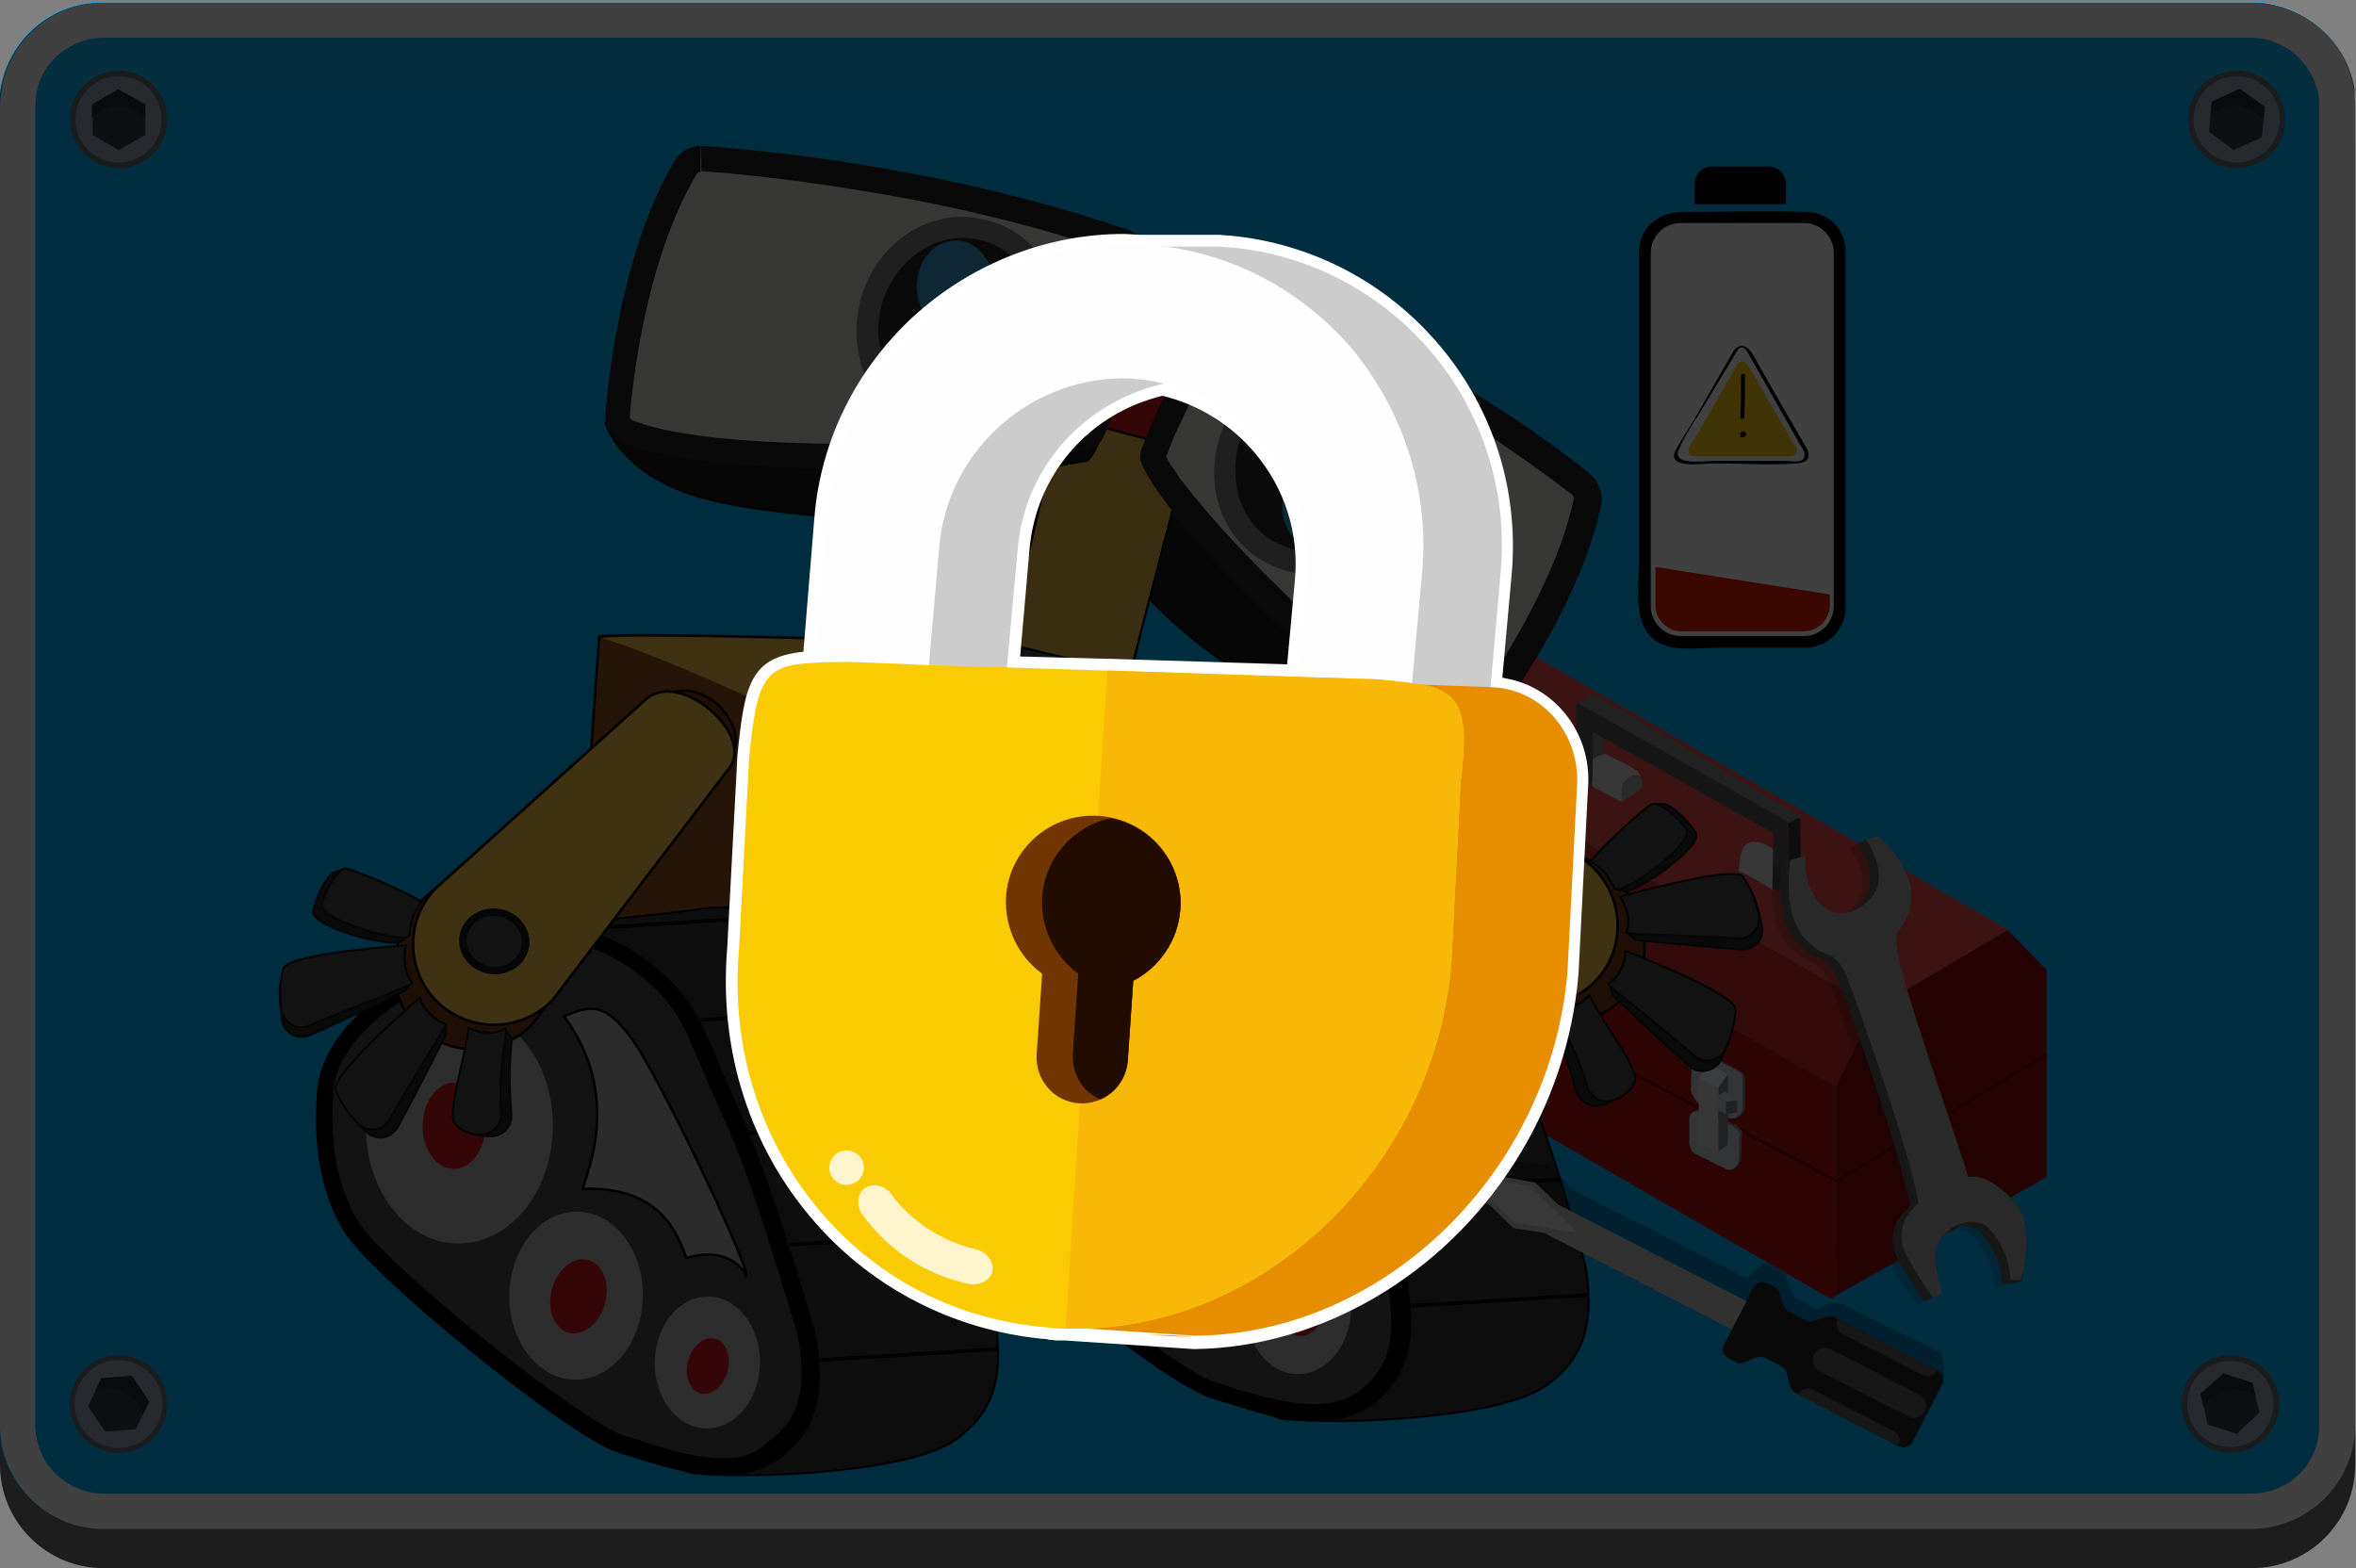 <?xml version="1.0" encoding="utf-8"?>
<!-- Generator: Adobe Illustrator 23.0.2, SVG Export Plug-In . SVG Version: 6.00 Build 0)  -->
<svg version="1.1" id="Layer_1" xmlns="http://www.w3.org/2000/svg" xmlns:xlink="http://www.w3.org/1999/xlink" x="0px" y="0px"
	 viewBox="0 0 300 199.7" style="enable-background:new 0 0 300 199.7;" xml:space="preserve">
<rect x="0" y="0" width="300" height="199.7" fill="#808080" stroke="none"/>
<style type="text/css">
	.st0{fill:#757575;}
	.st1{fill:#00B1FF;}
	.st2{fill:#15BDF9;}
	.st3{fill:#FFFFFF;}
	.st4{fill:#626C72;}
	.st5{fill:#96A5B3;}
	.st6{fill:#2F3E4A;}
	.st7{fill:#222D35;}
	.st8{fill:#980C0A;}
	.st9{fill:#CA2D27;}
	.st10{fill:#B5120E;}
	.st11{fill:#ED4D47;}
	.st12{fill:none;stroke:#730C00;stroke-width:0.39;stroke-miterlimit:10;}
	.st13{fill:#363636;}
	.st14{fill:#848484;}
	.st15{fill:#DBDBDB;}
	.st16{fill:#A9A9A9;}
	.st17{fill:#585858;}
	.st18{fill:#828F96;}
	.st19{fill:#CDCFD5;}
	.st20{fill:#7A828A;}
	.st21{fill:#E7F7FD;}
	.st22{fill:#DADBDF;}
	.st23{fill:#CED6DC;}
	.st24{fill:#353535;stroke:#000000;stroke-width:0.24;stroke-linejoin:round;}
	.st25{fill:#4D4D4D;}
	.st26{fill:#B3B3B3;}
	.st27{fill:#D3161D;}
	.st28{fill:#ADADAD;stroke:#080000;stroke-width:0.32;stroke-miterlimit:10;}
	.st29{fill:none;stroke:#070707;stroke-width:0.49;stroke-miterlimit:10;}
	.st30{fill:#77401B;stroke:#070707;stroke-width:0.33;stroke-miterlimit:10;}
	.st31{fill:#F8C946;stroke:#020202;stroke-width:0.33;stroke-miterlimit:10;}
	.st32{fill:#282828;stroke:#151616;stroke-width:0.27;stroke-miterlimit:10;}
	.st33{fill:#4D4D4D;stroke:#151616;stroke-width:0.27;stroke-miterlimit:10;}
	.st34{fill:#4D4D4D;stroke:#151616;stroke-width:0.97;stroke-miterlimit:10;}
	.st35{fill:#F8C946;}
	.st36{fill:#683919;}
	.st37{fill:#945320;}
	.st38{fill:#515051;stroke:#000000;stroke-width:0.32;stroke-linejoin:round;}
	.st39{fill:#161616;stroke:#0A0A0A;stroke-width:0.28;stroke-miterlimit:10;}
	.st40{fill:#8E8A8B;stroke:#000000;stroke-width:0.28;stroke-linejoin:round;}
	.st41{fill:#E2B647;stroke:#070707;stroke-width:0.28;stroke-miterlimit:10;}
	.st42{fill:#161616;}
	.st43{fill:#945320;stroke:#070707;stroke-width:0.28;stroke-miterlimit:10;}
	.st44{fill:none;stroke:#0A0A0A;stroke-width:0.28;stroke-miterlimit:10;}
	.st45{fill:#DDDBD7;}
	.st46{fill:#232323;}
	.st47{fill:#3A3A3A;}
	.st48{fill:none;stroke:#000000;stroke-width:0.28;stroke-miterlimit:10;}
	.st49{fill:#282828;}
	.st50{fill:#7C7C7C;}
	.st51{fill:#666666;}
	.st52{fill:none;stroke:#070707;stroke-width:0.33;stroke-miterlimit:10;}
	.st53{fill:#389CCE;}
	.st54{fill:#7F1119;}
	.st55{fill:#5E0E18;}
	.st56{fill:#352F49;}
	.st57{fill:#E41E00;}
	.st58{fill:#848483;}
	.st59{fill:#DBDDDD;}
	.st60{fill:#0FB0DB;}
	.st61{fill:#303435;}
	.st62{fill:#4F5151;}
	.st63{fill:none;stroke:#070707;stroke-width:0.16;stroke-miterlimit:10;}
	.st64{fill:#2E0200;stroke:#000000;stroke-width:0.16;stroke-miterlimit:10;}
	.st65{fill:#198F3A;stroke:#161615;stroke-width:0.14;stroke-miterlimit:10;}
	.st66{opacity:0.17;fill:#020202;enable-background:new    ;}
	.st67{fill:#C7C7C7;}
	.st68{fill:#383838;}
	.st69{fill:#0A0A0A;}
	.st70{fill:#2FBE57;}
	.st71{fill:none;}
	.st72{fill:#A827DE;}
	.st73{fill:#E81A1A;}
	.st74{fill:#47ED1B;}
	.st75{fill:#DD811F;}
	.st76{fill:#B5B5B5;}
	.st77{fill:#3E3E3E;}
	.st78{fill:none;stroke:#0A0A0A;stroke-width:0.16;stroke-miterlimit:10;}
	.st79{fill:#F8C946;stroke:#000000;stroke-width:0.16;stroke-miterlimit:10;}
	.st80{fill:#E71F00;}
	.st81{fill:#FFCC17;}
	.st82{opacity:0.27;enable-background:new    ;}
	.st83{fill:#C3C3C3;}
	.st84{fill:#DEDEDE;}
	.st85{fill:#5A5A5A;}
	.st86{fill:#5B5B5B;}
	.st87{fill:#A8A8A8;}
	.st88{opacity:0.75;enable-background:new    ;}
	.st89{fill:#E78D00;}
	.st90{fill:#FACB03;}
	.st91{fill:#CCCCCC;}
	.st92{fill:#FEFEFE;}
	.st93{fill:#F7B808;}
	.st94{fill:#703500;}
	.st95{fill:#220B00;}
	.st96{opacity:0.8;fill:#FFFFFF;enable-background:new    ;}
</style>
<title>guide_condition_lock</title>
<path class="st0" d="M299.9,18.5v168c0,7.3-5.9,13.2-13.2,13.2H13.2c-7.3,0-13.2-5.9-13.2-13.2v-5l0,0v-163c0-2.6,0.7-5,2-7
	c1.5-2.4,3.8-4.3,6.5-5.3c1.5-0.6,3-0.9,4.7-0.9h273.5c1.7,0,3.2,0.3,4.7,0.9c2.7,1,5,2.9,6.5,5.3c0.9,1.5,1.6,3.2,1.9,5
	C299.8,17.1,299.9,17.8,299.9,18.5z"/>
<path class="st1" d="M299.7,13.4L299.7,13.4v168c0,7.1-5.5,12.8-12.5,13.2c-0.2,0-0.4,0-0.5,0H13.2c-0.2,0-0.5,0-0.7,0
	c-6.4-0.2-11.6-5-12.5-11.2c-0.1-0.7-0.1-1.3-0.1-2v-168c0-7.3,5.9-13.2,13.2-13.2h273.7c0.2,0,0.3,0,0.5,0c3.7,0.2,6.9,1.9,9.2,4.4
	c0,0,0,0,0.1,0.1c1.6,1.9,2.7,4.2,3.1,6.7C299.7,12.1,299.7,12.8,299.7,13.4z"/>
<path class="st2" d="M299.7,11.5H0.2c1-6.4,6.6-11.1,13-11.1h273.4C293.2,0.4,298.7,5.1,299.7,11.5z"/>
<path class="st3" d="M299.7,11.5L299.7,11.5c0-0.1,0-0.1,0-0.2c-1-6.1-6.2-10.8-12.5-11c-0.2,0-0.3,0-0.5,0l0,0l0,0H13.2
	c-6.6,0-12.1,4.9-13,11.2l0,0c-0.1,0.7-0.2,1.3-0.2,2v168l0,0c0,7,5.5,12.8,12.5,13.2c0.2,0,0.5,0,0.7,0h273.5c0.2,0,0.4,0,0.5,0
	c7-0.3,12.7-6.1,12.7-13.2v-168C299.9,12.8,299.8,12.1,299.7,11.5z M286.7,190.2H13.2c-4.8,0-8.7-3.9-8.7-8.7v-168
	c0-0.7,0.1-1.3,0.2-2c0.5-2.2,1.9-4.2,3.8-5.3c1.3-0.9,3-1.4,4.7-1.4h273.4c1.7,0,3.3,0.5,4.7,1.4c1.9,1.2,3.2,3.1,3.8,5.3
	c0.2,0.6,0.2,1.3,0.2,2v168C295.4,186.3,291.5,190.2,286.7,190.2z"/>
<circle class="st4" cx="284.8" cy="15.2" r="6.2"/>
<circle class="st5" cx="284.8" cy="15.2" r="5.5"/>
<polygon class="st6" points="288.4,13.6 288,17.5 284.4,19.1 281.3,16.8 281.6,13 285.2,11.4 "/>
<path class="st7" d="M288.4,13.6l-0.2,1.7c-0.8-1-1.9-1.7-3.2-1.9c-1.3-0.1-2.6,0.3-3.5,1.2l0.2-1.7l3.5-1.6L288.4,13.6z"/>
<circle class="st4" cx="15.1" cy="15.2" r="6.2"/>
<circle class="st5" cx="15.1" cy="15.2" r="5.5"/>
<polygon class="st6" points="18.5,13.3 18.5,17.2 15.1,19.1 11.8,17.2 11.8,13.3 15.1,11.4 "/>
<path class="st7" d="M18.5,13.3V15c-0.9-0.9-2.1-1.5-3.4-1.5S12.6,14,11.7,15v-1.7l3.3-1.9L18.5,13.3z"/>
<circle class="st4" cx="15.1" cy="178.8" r="6.2"/>
<circle class="st5" cx="15.1" cy="178.8" r="5.6"/>
<polygon class="st6" points="19,178.5 17.3,182 13.4,182.3 11.2,179.1 12.9,175.6 16.8,175.3 "/>
<path class="st7" d="M19,178.5l-0.8,1.6c-0.4-1.2-1.2-2.2-2.4-2.9c-1.2-0.6-2.5-0.6-3.7-0.1l0.8-1.6l3.9-0.3L19,178.5z"/>
<circle class="st4" cx="284" cy="178.8" r="6.2"/>
<circle class="st5" cx="284" cy="178.8" r="5.5"/>
<polygon class="st6" points="286.8,176.1 287.7,179.9 284.8,182.6 281.1,181.4 280.3,177.5 283.2,175 "/>
<path class="st7" d="M286.8,176.1l0.4,1.7c-1-0.8-2.4-1-3.6-0.8c-1.3,0.3-2.4,1.1-3,2.2l-0.4-1.7l2.9-2.6L286.8,176.1z"/>
<polygon class="st8" points="260.6,123.5 260.6,149.9 233.9,164.9 233.8,138.9 233.8,138.3 238.7,128.4 238.8,128.2 255.6,118.4 
	255.6,118.4 255.6,118.4 "/>
<polygon class="st9" points="238.7,128.4 233.8,138.4 171.4,103.2 176.3,92.6 238.6,128.3 "/>
<polygon class="st10" points="233.8,138.4 233.9,164.9 233.1,165.4 171.6,130 171.4,103.3 171.4,103.3 171.4,103.2 "/>
<polygon class="st11" points="238.8,128.4 255.7,118.4 193.6,82.5 176.4,92.6 "/>
<polyline class="st12" points="171.5,117.4 233.9,150.4 260.6,134.3 "/>
<polygon class="st13" points="229.3,108.1 229.3,112.7 227.8,113.7 227.7,113.7 227.7,104.8 229.2,104.1 "/>
<polygon class="st14" points="229.2,103.9 229.2,104.1 227.7,104.8 227.7,104.7 201,89.6 202.8,88.3 "/>
<path class="st15" d="M225.8,108.2l-0.1,4.3v0.8c-1.3-0.8-2.6-1.6-3.9-2.2l-0.4-0.2l0.1-0.9c0-0.7,0.2-1.3,0.4-1.9
	c0.3-0.6,0.9-1,1.6-0.9C224.3,107.2,225.1,107.6,225.8,108.2z"/>
<path class="st14" d="M204.3,94.1v2.1l0,0c-0.2,0.1-0.3,0.1-0.5,0.2s-0.3,0.2-0.5,0.2c-0.2,0.1-0.3,0.2-0.5,0.3v-3.6L204.3,94.1z"/>
<path class="st16" d="M209.1,100.4l-2.6,1.7V101c0-0.6,0.2-1.1,0.6-1.6c0.3-0.3,0.7-0.6,1.1-0.6c0.2,0,0.5,0,0.7,0.2
	c0.1,0.1,0.2,0.3,0.2,0.5C209.1,99.8,209.1,100.1,209.1,100.4z"/>
<path class="st15" d="M208.9,98.9L208.9,98.9c-0.2-0.1-0.4-0.2-0.7-0.2c-0.4,0.1-0.8,0.3-1.1,0.6c-0.4,0.4-0.6,1-0.6,1.6v1.2l0,0
	l-3.7-1.9l-0.4-0.7h0.4v-2.8c0.2-0.1,0.3-0.2,0.5-0.3c0.1-0.1,0.3-0.2,0.5-0.2s0.4-0.2,0.5-0.2l0,0c0.8,0.4,1.7,0.8,2.5,1.2
	c0.4,0.2,0.8,0.4,1.2,0.7c0.2,0.1,0.4,0.2,0.6,0.4C208.7,98.5,208.8,98.7,208.9,98.9z"/>
<path class="st17" d="M227.7,113.7L227.7,113.7l-2-0.5v-0.8l0.1-4.3v-2l-13-7.3l-8.6-4.8l-1.4-0.8v3.6l-0.1,3.4l-2.2-1.3l0.2-6.9
	v-2.3l0.2-0.2l26.7,15.1L227.7,113.7L227.7,113.7z"/>
<path class="st18" d="M215.9,141.4L215.9,141.4c0.3-0.1,0.6-0.1,0.8,0l4.2,1.8c0.1,0.1,0.2,0.1,0.3,0.2l0.4,0.4
	c0.2,0.2,0.3,0.4,0.2,0.7l-0.1,3c0,0.2-0.1,0.4-0.2,0.6l-0.2,0.3c-0.3,0.4-0.8,0.5-1.2,0.3l-4-2c-0.2-0.1-0.4-0.3-0.5-0.6l-0.2-0.6
	c0-0.1,0-0.2,0-0.3v-3C215.4,141.9,215.6,141.6,215.9,141.4z"/>
<path class="st19" d="M215.6,141.6L215.6,141.6c0.3-0.1,0.6-0.1,0.8,0l4.2,1.8c0.1,0.1,0.2,0.1,0.3,0.2l0.4,0.4
	c0.2,0.2,0.3,0.4,0.2,0.7l-0.1,3c0,0.2-0.1,0.4-0.2,0.6l-0.2,0.3c-0.3,0.4-0.8,0.5-1.2,0.3l-4-2c-0.2-0.1-0.4-0.3-0.5-0.6l-0.2-0.6
	c0-0.1,0-0.2,0-0.3v-3C215.1,142.1,215.3,141.7,215.6,141.6z"/>
<path class="st18" d="M216.4,134.6l0.3-0.2c0.3-0.2,0.8-0.2,1.1,0l3.8,2c0.4,0.2,0.6,0.6,0.6,1v3.6c0,0.3-0.2,0.7-0.4,0.9l-0.4,0.3
	c-0.3,0.3-0.8,0.3-1.2,0.1l-3.4-1.7c-0.2-0.1-0.4-0.2-0.5-0.4l-0.5-0.8c-0.1-0.2-0.2-0.4-0.2-0.6l0.1-3.3
	C215.8,135.2,216,134.8,216.4,134.6z"/>
<path class="st19" d="M216.1,134.6l0.3-0.2c0.3-0.2,0.8-0.2,1.1,0l3.8,2c0.4,0.2,0.6,0.6,0.6,1v3.6c0,0.3-0.1,0.7-0.4,0.9l-0.4,0.3
	c-0.3,0.3-0.8,0.3-1.2,0.1l-3.4-1.7c-0.2-0.1-0.4-0.2-0.5-0.4l-0.5-0.8c-0.1-0.2-0.2-0.4-0.2-0.6l0.1-3.3
	C215.5,135.2,215.7,134.8,216.1,134.6z"/>
<polygon class="st20" points="220,136.8 218.8,138.5 218.8,146.6 220,145.8 "/>
<polygon class="st21" points="220,136.8 217.6,135.4 216.3,137.4 218.8,138.5 "/>
<polygon class="st22" points="218.8,146.6 216.3,145.7 216.3,137.4 218.8,138.5 "/>
<polygon class="st23" points="218.7,139.6 219.8,140.3 221.2,140.1 219.6,139 "/>
<polygon class="st19" points="218.7,141.4 218.7,139.6 219.8,140.3 219.8,141.9 "/>
<polygon class="st20" points="221.2,140.1 219.8,140.3 219.8,141.9 221.2,141.6 "/>
<path class="st18" d="M180.5,122.8L180.5,122.8c0.3-0.1,0.6-0.1,0.8,0l4.2,1.8c0.1,0.1,0.2,0.1,0.3,0.2l0.4,0.4
	c0.2,0.2,0.3,0.4,0.2,0.7l-0.1,3c0,0.2-0.1,0.4-0.2,0.6l-0.2,0.3c-0.3,0.3-0.8,0.5-1.2,0.2l-4-2c-0.2-0.1-0.4-0.3-0.5-0.6L180,127
	c0-0.1,0-0.2,0-0.3v-3C180,123.4,180.2,123,180.5,122.8z"/>
<path class="st19" d="M180.2,123L180.2,123c0.3-0.1,0.6-0.1,0.8,0l4.2,1.8c0.1,0.1,0.2,0.1,0.3,0.2l0.4,0.4c0.2,0.2,0.3,0.4,0.2,0.7
	l-0.1,3c0,0.2-0.1,0.4-0.2,0.6l-0.3,0.3c-0.3,0.3-0.8,0.4-1.2,0.3l-4-2c-0.2-0.1-0.4-0.3-0.5-0.6l-0.2-0.6c0-0.1,0-0.2,0-0.3v-3
	C179.8,123.5,179.9,123.2,180.2,123z"/>
<path class="st18" d="M181,116l0.3-0.2c0.4-0.2,0.8-0.2,1.1,0l3.8,2.1c0.4,0.2,0.6,0.6,0.6,1v3.6c0,0.3-0.2,0.7-0.4,0.9l-0.4,0.3
	c-0.3,0.3-0.8,0.3-1.2,0.1l-3.4-1.7c-0.2-0.1-0.4-0.2-0.5-0.4l-0.5-0.8c-0.1-0.2-0.2-0.4-0.2-0.6l0.1-3.3
	C180.4,116.6,180.7,116.2,181,116z"/>
<path class="st19" d="M180.7,116l0.3-0.2c0.4-0.2,0.8-0.2,1.1,0l3.8,2.1c0.4,0.2,0.6,0.6,0.6,1v3.6c0,0.3-0.2,0.7-0.4,0.9l-0.4,0.3
	c-0.3,0.3-0.8,0.3-1.2,0.1l-3.4-1.7c-0.2-0.1-0.4-0.2-0.5-0.4l-0.5-0.8c-0.1-0.2-0.2-0.4-0.2-0.6l0.1-3.3
	C180.1,116.6,180.3,116.2,180.7,116z"/>
<polygon class="st20" points="184.6,118.2 183.4,119.8 183.4,128 184.6,127.2 "/>
<polygon class="st21" points="184.6,118.2 182.2,116.8 180.9,118.8 183.4,119.8 "/>
<polygon class="st22" points="183.4,128 180.9,127.1 180.9,118.8 183.4,119.8 "/>
<polygon class="st23" points="183.4,121 184.4,121.7 185.8,121.5 184.3,120.4 "/>
<polygon class="st19" points="183.4,122.8 183.4,121 184.4,121.7 184.4,123.3 "/>
<polygon class="st20" points="185.8,121.5 184.4,121.7 184.4,123.3 185.8,123 "/>
<path class="st24" d="M202.1,162.7c-0.1-1.1-0.4-2.3-0.7-3.4c-1.3-4.6-5.4-18.5-9.2-26.9c-2.2-4.9-3.5-8.3-4.7-10.8
	c-1.3-2.9-3.3-5.5-5.8-7.5c-4.9-4.6-11.8-6.5-18.4-5.1c-10.1,1.3-15.4,1.4-17.4,2c-1.9,1.3-10.4,10-11,17.3
	c-0.5,5.3-0.1,12.6,3.6,18.4s18.5,33.4,25,34c7.7,0.8,27.5-0.1,33.3-4.2C202.1,172.8,202.7,168,202.1,162.7z"/>
<path class="st25" d="M167.2,179.9c-3.8,0-7.9-1.3-11.6-2.4l-1.3-0.4c-5.8-1.8-30.5-21.6-34.2-27.5c-3.6-5.6-3.8-12.7-3.4-17.6
	c0.4-4.3,3.7-8.6,9.9-12.8l0.2-0.2l0.5-0.3c4.1-2.9,8.8-5,13.7-6c1.3-0.3,2.7-0.4,4-0.4c2.5,0,4.9,0.5,7.2,1.4
	c2.2,0.9,4.3,2.3,6.1,3.9c2.3,1.9,4.2,4.4,5.5,7.1c0.5,1.1,1.1,2.4,1.7,4c0.8,1.8,1.8,4.1,3,6.9c3.8,8.4,7.9,22.6,9.1,26.7
	c0.3,1,0.5,2.1,0.6,3.2c0.6,5.2,0,9.4-4.7,12.7C171.7,179.5,169.5,180.1,167.2,179.9L167.2,179.9z"/>
<path d="M179.6,166.3c0-0.4-0.1-0.7-0.1-1.1c-0.1-0.8-0.2-1.7-0.4-2.5c-0.1-0.3-0.1-0.5-0.2-0.8c0,0,0,0,0-0.1
	c-0.1-0.2-0.1-0.5-0.2-0.7l0,0c-0.5-1.9-1.4-4.7-2.4-8l0,0c-0.2-0.5-0.3-1-0.5-1.5c-0.3-0.9-0.6-1.8-0.9-2.7c-0.7-2-1.4-4-2.1-6
	c-0.1-0.1-0.1-0.3-0.2-0.5c-0.6-1.8-1.3-3.5-1.9-5c-0.3-0.8-0.7-1.6-1-2.4c-0.3-0.7-0.6-1.4-0.9-2c-0.4-0.8-0.7-1.6-1-2.4
	c0-0.1,0-0.1-0.1-0.2c-0.1-0.2-0.2-0.4-0.2-0.6c0-0.1-0.1-0.2-0.1-0.3c-0.1-0.3-0.2-0.6-0.4-0.9c-0.2-0.5-0.4-1-0.6-1.4
	c0,0,0-0.1-0.1-0.2c0-0.1-0.1-0.2-0.1-0.3c0-0.1-0.1-0.2-0.1-0.3c0-0.1-0.1-0.2-0.1-0.2l0,0c-0.1-0.2-0.2-0.3-0.2-0.5
	c-0.1-0.3-0.3-0.6-0.4-0.9c0-0.1-0.1-0.2-0.1-0.3c-0.1-0.1-0.1-0.2-0.2-0.3c-0.1-0.1-0.1-0.3-0.2-0.4c0,0,0-0.1-0.1-0.1
	c-0.1-0.2-0.2-0.4-0.3-0.6c0,0-0.1-0.1-0.1-0.2c0,0,0,0,0-0.1c-0.2-0.4-0.4-0.7-0.6-1.1c0-0.1-0.1-0.1-0.1-0.2
	c-0.1-0.1-0.1-0.2-0.2-0.3c-0.1-0.2-0.2-0.4-0.4-0.5c-0.1-0.1-0.1-0.2-0.2-0.3c-0.1-0.2-0.3-0.3-0.4-0.5c-0.2-0.3-0.5-0.6-0.7-0.8
	c-0.6-0.7-1.2-1.3-1.9-1.9c-0.2-0.2-0.4-0.4-0.6-0.6c-0.7-0.6-1.4-1.2-2.2-1.7c-0.5-0.4-1.1-0.7-1.7-1.1c-0.8-0.5-1.7-0.9-2.6-1.3
	c-1.1-0.4-2.2-0.8-3.4-1l0,0c-0.1,0-0.3-0.1-0.4-0.1l0,0c-1-0.2-1.9-0.3-2.9-0.3c-0.3,0-0.6,0-0.9,0l0,0c-1.4,0-2.9,0.2-4.3,0.4
	c-0.6,0.1-1.2,0.3-1.8,0.5c-0.2,0-0.4,0.1-0.5,0.2c-1.5,0.4-2.9,0.9-4.3,1.5l0,0c-0.5,0.2-1.1,0.5-1.6,0.7c-0.2,0.1-0.5,0.2-0.7,0.4
	c-1.1,0.5-2.1,1.1-3.2,1.8c-0.2,0.1-0.4,0.3-0.6,0.4c-0.3,0.2-0.6,0.4-0.9,0.6s-0.5,0.4-0.8,0.6s-0.9,0.6-1.5,1l0,0
	c-3,2.1-8.6,6.6-9.1,12.7c-0.1,1.2-0.2,2.5-0.2,3.9c0,2.3,0.2,4.8,0.8,7.3c0.6,2.5,1.5,5,2.9,7.2c0.6,0.9,1.8,2.3,3.3,3.8
	c1.7,1.8,4,3.8,6.4,6c0.1,0,0.1,0.1,0.2,0.1c2.1,1.8,4.3,3.7,6.6,5.5c1.6,1.3,3.2,2.5,4.8,3.8c0.2,0.2,0.5,0.3,0.7,0.5
	c0,0,0,0,0.1,0c0.4,0.3,0.7,0.6,1.1,0.8c0.4,0.3,0.8,0.6,1.1,0.8c4.6,3.4,8.6,5.9,10.6,6.5c2.7,0.8,5.8,1.9,8.8,2.5
	c0.5,0.1,1,0.2,1.5,0.2c1,0.1,2,0.2,2.9,0.2c0.5,0,1,0,1.5,0c2-0.2,3.9-0.9,5.6-2C179.2,175.6,180,171.2,179.6,166.3z M167.2,178.8
	c-2.8,0-5.8-0.8-8.7-1.6c-0.8-0.2-1.7-0.5-2.5-0.8l-1.3-0.4c-1.3-0.4-3.8-1.9-7.1-4.2c-0.4-0.3-0.8-0.5-1.2-0.8s-0.8-0.5-1.2-0.8
	c0,0,0,0-0.1,0c-0.5-0.4-1-0.8-1.6-1.2c-2.1-1.5-4.3-3.2-6.6-5.1c-0.4-0.3-0.8-0.6-1.2-1c-1.1-0.9-2.2-1.8-3.2-2.7
	c-0.1-0.1-0.2-0.1-0.2-0.2c-5.7-4.8-10.1-9.1-11.3-11c-0.2-0.3-0.3-0.6-0.5-0.9c-0.8-1.4-1.5-3.1-2-5.3c0-0.1-0.1-0.2-0.1-0.3
	c-0.7-2.8-1-6.2-0.6-10.5c0.2-2.5,1.5-5,4-7.5c0.8-0.8,1.8-1.7,2.7-2.4l0,0c0.7-0.6,1.5-1.2,2.3-1.7c0.1-0.1,0.3-0.2,0.4-0.3
	l0.2-0.2l0.5-0.3c0.2-0.1,0.3-0.2,0.5-0.4c1.3-0.9,2.6-1.7,4-2.4c0.2-0.1,0.3-0.2,0.5-0.2c1.4-0.7,2.9-1.3,4.4-1.8
	c0.5-0.1,1-0.3,1.4-0.4c0.8-0.2,1.6-0.4,2.4-0.6l0,0c0.7-0.1,1.5-0.3,2.2-0.3c0.5,0,1.1-0.1,1.6-0.1l0,0c1.4,0,2.7,0.2,4.1,0.5
	c0.2,0,0.5,0.1,0.7,0.2l0,0c0.7,0.2,1.3,0.4,2,0.7c0.2,0.1,0.4,0.2,0.5,0.2c1.5,0.7,3,1.6,4.3,2.6c0.4,0.3,0.7,0.6,1,0.9
	c0.2,0.2,0.4,0.3,0.6,0.5l0,0c0.6,0.5,1.1,1.1,1.6,1.7c0.1,0.1,0.1,0.2,0.2,0.2c0.1,0.1,0.2,0.2,0.2,0.3c0.1,0.2,0.3,0.3,0.4,0.5
	c0.3,0.3,0.5,0.7,0.8,1.1l0.2,0.3c0.3,0.5,0.6,1.1,0.9,1.7c0.1,0.1,0.2,0.3,0.2,0.5c0.1,0.2,0.1,0.3,0.2,0.5c0.1,0.3,0.3,0.6,0.4,1
	c0.1,0.2,0.1,0.3,0.2,0.5c0.1,0.1,0.1,0.3,0.2,0.4c0.1,0.2,0.2,0.4,0.3,0.7s0.2,0.6,0.4,0.9c0.4,0.9,0.8,1.9,1.3,3
	c0,0.1,0.1,0.2,0.1,0.3c0,0,0,0.1,0.1,0.2c0.2,0.4,0.4,0.9,0.6,1.4c0.1,0.2,0.2,0.4,0.3,0.6c0,0.1,0.1,0.2,0.1,0.3
	c0.1,0.2,0.2,0.5,0.3,0.7c0,0,0,0.1,0.1,0.1c0,0.1,0.1,0.2,0.1,0.3c0.3,0.6,0.5,1.3,0.8,1.9c0.5,1.1,0.9,2.3,1.4,3.5
	c0.1,0.2,0.2,0.5,0.3,0.7l0,0c1.1,3,2.2,6.1,3.1,9c0.5,1.4,0.9,2.8,1.3,4.1v0.1c1,3.2,1.8,5.8,2.2,7.2l0,0l0,0
	c0.1,0.2,0.1,0.5,0.2,0.8c0.1,0.3,0.1,0.5,0.2,0.8c0.1,0.5,0.2,0.9,0.2,1.4c0.5,4.8,0,8.7-4.3,11.7
	C171.3,178.3,169.3,178.9,167.2,178.8z M167.2,132.5c0-0.1-0.1-0.2-0.1-0.3c-0.1-0.2-0.2-0.5-0.3-0.7c-0.2-0.5-0.4-1-0.6-1.4
	c0,0,0-0.1-0.1-0.1c0-0.1-0.1-0.2-0.1-0.3c-0.1-0.3-0.3-0.6-0.4-0.9c-0.2-0.5-0.4-1-0.6-1.5c-0.1-0.2-0.1-0.3-0.2-0.5
	c-0.1-0.2-0.1-0.3-0.2-0.5v0.5h-0.2v0.4h-0.5c0.1,0.1,0.1,0.3,0.2,0.4c0.1,0.2,0.2,0.4,0.3,0.7s0.2,0.6,0.4,0.9
	c0.4,0.9,0.8,1.9,1.3,3c0,0.1,0.1,0.2,0.1,0.3c0,0,0,0.1,0.1,0.2c0.2,0.4,0.4,0.9,0.6,1.4c0.1,0.2,0.2,0.4,0.3,0.6
	c0,0.1,0.1,0.2,0.1,0.3c0.1,0.2,0.2,0.5,0.3,0.7c0,0,0,0.1,0.1,0.1l0.1-2.3l0,0C167.5,133,167.3,132.8,167.2,132.5z"/>
<ellipse transform="matrix(2.006966e-02 -1 1 2.006966e-02 -5.361 267.893)" class="st26" cx="134" cy="136.7" rx="14.9" ry="11.9"/>
<ellipse transform="matrix(1.867441e-02 -1 1 1.867441e-02 -12.243 303.455)" class="st26" cx="148.5" cy="158" rx="10.6" ry="8.5"/>
<ellipse transform="matrix(1.867441e-02 -1 1 1.867441e-02 -4.446 328.774)" class="st26" cx="165.3" cy="166.7" rx="8.4" ry="6.7"/>
<ellipse transform="matrix(1.999650e-02 -1 1 1.999650e-02 -6.099 267.181)" class="st27" cx="133.2" cy="136.7" rx="5.6" ry="4"/>
<ellipse transform="matrix(0.259 -0.966 0.966 0.259 -43.252 260.422)" class="st27" cx="148.2" cy="158.4" rx="4.8" ry="3.5"/>
<ellipse transform="matrix(0.259 -0.966 0.966 0.259 -37.88 283.905)" class="st27" cx="166.1" cy="166.6" rx="3.6" ry="2.6"/>
<path class="st28" d="M170.2,155.5c0,0-1.8-3.9-7.6-2.2c-1-2.5-2.9-9.2-13.2-8.8c0.6-2.3,5-12-2.4-22c3.1-1.2,4.9-2.1,8.6,2.8
	C159.3,130.2,170.6,154.3,170.2,155.5z"/>
<line class="st29" x1="187.5" y1="121.6" x2="164.4" y2="123"/>
<line class="st29" x1="174.6" y1="109.8" x2="148.9" y2="111.5"/>
<polyline class="st29" points="145.2,111.7 138.4,112.1 138.4,112.1 "/>
<line class="st29" x1="193.7" y1="135.9" x2="170.6" y2="137.4"/>
<line class="st29" x1="198.7" y1="150.2" x2="175.7" y2="151.6"/>
<line class="st29" x1="202.3" y1="164.9" x2="179.6" y2="166.3"/>
<path class="st30" d="M202.8,109.7l-32.2-12.6c-5.4-2.3-9.6-3-12.2,2.1l0,0c-2,5.2,0.5,6.9,5.1,9.8l31.1,20.1
	c5.1,2.6,11.3,0.5,13.9-4.5l0,0C211.1,119.5,207.9,112.2,202.8,109.7z"/>
<path class="st31" d="M200.4,108.7L167,95c-5.4-2.3-11.7,9-7.1,11.9L191,127c5.1,2.6,11.3,0.5,13.9-4.5l0,0
	C207.4,117.4,205.4,111.3,200.4,108.7z"/>
<path class="st32" d="M207.3,118.8c0,0,0.6-1.6-0.9-4.5c4.3-1.2,15-2.7,16.2-1.4c0.8,0.9,1.3,2.9,1.7,4.8c0.4,1.4-0.4,2.8-1.8,3.1
	l0,0c-0.3,0.1-0.5,0.1-0.8,0.1c-5.3-0.4-13.4-1.2-13.4-1.2L207.3,118.8z"/>
<path class="st33" d="M206.3,114.2c4.3-1.2,14.5-3.8,15.6-2.6c1,1.4,1.6,3,2,4.7c0.4,1.3-0.4,2.7-1.7,3.1l0,0l0,0
	c-0.3,0.1-0.6,0.1-0.9,0.1c-5.3-0.4-13.8-0.4-14.2-0.7C207.6,117.3,207.3,115.6,206.3,114.2z"/>
<path class="st32" d="M205,125.4c0,0,1.5-1,2-4.2c4.1,1.6,13.6,7,13.7,8.7c0.1,1.2-0.7,3.1-1.5,4.9c-0.5,1.3-2.1,1.9-3.4,1.4l0,0
	c-0.2-0.1-0.4-0.2-0.6-0.4c-4-3.5-9.9-9.1-9.9-9.1L205,125.4z"/>
<path class="st33" d="M207,121.1c4.1,1.6,13.9,5.7,14,7.4c-0.1,1.7-0.5,3.4-1.2,4.9c-0.5,1.3-2,2-3.3,1.5c-0.3-0.1-0.5-0.3-0.8-0.5
	c-4-3.5-10.8-8.7-10.9-9.1C206.2,124.4,207,122.8,207,121.1z"/>
<path class="st32" d="M198.1,128.6c0,0,1.7,0.3,4.2-1.8c2,4,5.7,10.5,4.6,11.9c-0.7,0.9-0.7,1.1-2.6,1.9c-1.3,0.6-2.9,0-3.5-1.4
	c-0.1-0.2-0.2-0.4-0.2-0.6c-0.8-3.1-1.9-6.1-3.3-9L198.1,128.6z"/>
<path class="st33" d="M202.4,126.8c2,4,6.7,9.8,5.7,11.1c-0.5,1-1.3,1.7-2.4,2.1c-1.6,0.8-3.2-0.2-3.7-1.9c-1.4-5.1-4.3-9.2-4.1-9.6
	C199.6,128.7,201.3,128,202.4,126.8z"/>
<path class="st32" d="M203.9,110.2l1.6,2.9c0,0,1,0.4,1.3,0.4c1.3,0.3,10.3-5.7,9.1-7.5s-3.4-3.8-4.2-3.6h-1.1
	C210.6,102.5,203.3,110.1,203.9,110.2z"/>
<path class="st33" d="M202.7,109.8c0.7,0.4,1.2,0.9,1.8,1.5c0.4,0.6,0.8,1.2,1.1,1.8c0.7,1.2,10.3-5.7,9.1-7.5s-3.5-3.4-4.3-3.2
	S202,109.6,202.7,109.8z"/>
<ellipse transform="matrix(0.878 -0.479 0.479 0.878 -32.386 108.131)" class="st34" cx="195.6" cy="117.5" rx="4" ry="3.7"/>
<path class="st35" d="M181.5,100.6c0,0-28-14.6-40.8-17.3c0,0-34.4-3-64.1-2.1c3.4,2.7,33.1,16.2,37.3,17.2S170.1,101.9,181.5,100.6
	z"/>
<path class="st36" d="M123.4,95.5c0,0-11.3-7.2-12.5-7.6s22.3-0.4,22.3-0.4s11,6.8,11.8,7.5S123.4,95.5,123.4,95.5z"/>
<path class="st37" d="M76.3,81.1c0,0-4.4,49-1.2,61.5c3.6,3.2,28.4,15.5,36.5,15.8c1.1-5.6,4-56,1.9-60.1
	C110.7,95.8,88.5,85,76.3,81.1z"/>
<path class="st27" d="M181.5,100.6c0,0,0.1,25.1-1.5,43.5c-0.6,7.1-7.6,13.7-8.8,14c-2.7,2.3-63.5,2.7-66.9,0.2
	c4.4-3.7,7-9.1,7.1-14.8c0.3-12.2,1.7-30.4,2.2-45.2C115.8,97.2,170.9,98.6,181.5,100.6z"/>
<path class="st38" d="M126.5,69.6l-4.8,17.9l15.6,4.3c2.6,0.7,5.8-2.7,7.1-7.7s0.3-9.5-2.4-10.2c-1-0.2-2,0-2.8,0.6L126.5,69.6z"/>
<path class="st39" d="M186.9,95.2c0,0-7.4,0.9-17.4-3c-4.4-1.7-9.6-5.1-14.5-8.5c-15.9-11.3-18.8-24.2-18.8-24.2s7.4-11.2,9.7-15
	s11.9-8.5,11.9-8.5L186.9,95.2z"/>
<path class="st39" d="M77.1,53.8c0,0,1.9,7.3,14,10s30.8,2.7,30.8,2.7l14.8-11.6L77.1,53.8z"/>
<path class="st27" d="M153.4,38.3l-7.5-3.8l-5.2,20.1l5.9,1.6C146.6,56.1,150.7,44.8,153.4,38.3z"/>
<polygon class="st40" points="146.6,56.1 141.3,60.4 137.1,59.2 140.7,54.5 "/>
<polygon class="st41" points="151.3,57.3 135,53 128.3,82 143.9,85.8 "/>
<path class="st42" d="M146.7,55.9l-0.5,3.6c0,0.2,0,0.3,0.1,0.5l3.4,4.2c0.2,0.3,0.6,0.3,0.9,0.1c0.1-0.1,0.1-0.1,0.2-0.2l0.4-0.9
	c0.1-0.2,0.1-0.4,0-0.5l-3.3-6.8c-0.2-0.3-0.5-0.4-0.8-0.2l0,0C146.8,55.5,146.7,55.7,146.7,55.9z"/>
<polygon class="st43" points="121.8,66.5 121.7,73.4 128.3,82 135,53 "/>
<path class="st39" d="M140.4,55c0,0-1.2,3.2-2,3.6c-4,0.8-8,1.4-12.1,1.7c-1.1-0.1-0.2-2.6-0.2-2.6L140.4,55z"/>
<path class="st44" d="M140.4,55c0,0-1.4,3.9-2.3,3.7c-1.2,0.2-10.2,1.6-10.2,1.6"/>
<path class="st45" d="M108.3,58.1c-13.3,0-23.8-1.2-28.4-3.2c-0.9-0.4-1.4-1.3-1.3-2.2c0.5-5.9,2.4-20.9,8.7-31.4
	c0.4-0.7,1.1-1.1,1.9-1.1h0.2c6.7,0.5,30.5,2.7,53.7,10.6c1,0.3,1.6,1.4,1.5,2.4c-1.1,7.3-4.1,18.6-5.8,21.9
	C136.9,56.4,124.7,58.1,108.3,58.1z"/>
<path class="st46" d="M146,31.8C145.9,31.7,145.9,31.7,146,31.8c0-0.1,0-0.1,0-0.1c-0.1-0.2-0.2-0.5-0.3-0.7
	c-0.2-0.3-0.4-0.5-0.6-0.8c-0.4-0.4-0.9-0.7-1.4-0.9c-23.2-8-46.8-10.2-54-10.7h-0.4v3.2c3.3,0.2,10.9,0.9,20.5,2.5
	c8.1,1.3,17.7,3.3,27.3,6.3c0.6,0.2,1.2,0.4,1.7,0.6c0.6,0.2,1.2,0.4,1.8,0.6h0.1c0.6,0.2,1.2,0.4,1.8,0.6c0,0,0.1,0,0.1,0.1
	c0.2,0.1,0.3,0.3,0.3,0.5l0,0l0,0c-0.7,4.9-2.2,11.3-3.6,15.9c-0.6,2-1.2,3.7-1.7,4.8c0,0.1-0.1,0.2-0.1,0.2
	c-0.4,0.2-1.2,0.4-2.8,0.7c-0.4,0.1-0.9,0.2-1.4,0.3c0,0-0.1,0-0.2,0c-1.4,0.2-3.2,0.5-5.4,0.7c-0.6,0.1-1.2,0.1-1.8,0.2
	c-2.7,0.2-5.6,0.4-8.6,0.5c-2.9,0.1-6,0.2-9,0.2h-1.1l0,0c-0.3,0-0.5,0-0.8,0s-0.5,0-0.8,0c-10.5-0.1-19.1-1-23.7-2.5
	c-0.5-0.2-1-0.3-1.4-0.5c-0.2-0.1-0.4-0.4-0.3-0.6c0.5-5.8,2.4-20.5,8.5-30.7c0.1-0.2,0.3-0.3,0.5-0.3v-3.3c-1.4,0-2.6,0.7-3.3,1.9
	c-6.4,10.8-8.3,26.3-8.8,32.1c0,0.5,0,0.9,0.1,1.3c0.3,1.1,1.1,2,2.2,2.5c4.9,2.1,14.9,3.1,25.3,3.3c0.3,0,0.5,0,0.8,0s0.5,0,0.8,0
	l0,0c0.7,0,1.5,0,2.2,0c2.6,0,5.3,0,7.8-0.1c2.4-0.1,4.7-0.2,6.8-0.3c0.9-0.1,1.8-0.1,2.7-0.2c1.3-0.1,2.6-0.2,3.8-0.4l0,0
	c1-0.1,2-0.2,2.9-0.4c0.5-0.1,1-0.2,1.4-0.2l0,0c0,0,0,0,0.1,0c0.4-0.1,0.7-0.1,1.1-0.2c0.4-0.1,0.8-0.2,1.2-0.2
	c0.5-0.1,1-0.2,1.4-0.3c0.5-0.2,1-0.3,1.4-0.5s0.7-0.4,0.9-0.5l0,0c0.1-0.1,0.1-0.1,0.2-0.2c0.2-0.4,0.5-0.9,0.7-1.5l0,0
	c0.1-0.3,0.3-0.6,0.4-1c0.1-0.4,0.3-0.7,0.4-1.1c0.1-0.3,0.2-0.7,0.3-1c0,0,0,0,0-0.1c0.1-0.3,0.2-0.7,0.3-1.1
	c0.1-0.5,0.3-1,0.5-1.6c1.3-4.5,2.6-9.9,3.2-14.2l0,0c0.1-0.3,0.1-0.7,0.2-1C146.2,32.9,146.1,32.3,146,31.8z M133,54.8h0.1l0,0
	C133.1,54.8,133.1,54.8,133,54.8z M89.2,18.6L89.2,18.6L89.2,18.6L89.2,18.6z"/>
<polygon class="st41" points="142.9,88.4 141.5,94.7 123.6,94.7 126.4,85.1 "/>
<polygon class="st43" points="118.9,80.2 113,88.2 123.6,94.7 126.4,85.1 "/>
<ellipse transform="matrix(0.258 -0.966 0.966 0.258 16.184 178.262)" class="st47" cx="124.2" cy="78.6" rx="9.3" ry="4.9"/>
<path class="st48" d="M146.9,55.6c0,0-0.9,4-0.6,4.3l3.4,4.2"/>
<path class="st45" d="M185.6,93.6c-0.2,0-0.5,0-0.7-0.1c-5.4-1.9-14.2-8.5-23.6-17.7c-9.9-9.7-14.3-16.1-14.5-17.5
	c0.9-3.5,6.4-14.1,10.5-20.1c0.4-0.6,1.1-0.9,1.8-0.9c0.3,0,0.6,0.1,0.8,0.2c14.8,6.3,28.7,14.4,41.5,24.2c0.6,0.5,0.9,1.3,0.8,2.1
	c-2.5,11.9-11.1,24.2-14.7,29C186.9,93.3,186.3,93.6,185.6,93.6L185.6,93.6z"/>
<path class="st46" d="M202.4,60.3c-3-2.4-8.1-6.3-15.6-10.8c-0.5-0.3-1-0.6-1.5-0.9l0,0c-0.5-0.3-1-0.6-1.5-0.9l0,0
	c-6.3-3.7-14-7.8-23.2-11.8c-0.2-0.1-0.5-0.2-0.8-0.2c-0.2,0-0.5-0.1-0.7-0.1l0,0c-1,0-2,0.4-2.7,1.1c-0.2,0.2-0.3,0.3-0.5,0.5
	c-1.9,2.8-4.1,6.6-6.1,10.3l0,0c-0.2,0.5-0.5,0.9-0.7,1.4c-0.1,0.2-0.2,0.4-0.3,0.5l0,0c-0.1,0.2-0.2,0.5-0.4,0.7
	c-0.1,0.2-0.2,0.5-0.3,0.7c-0.9,1.9-1.7,3.6-2.2,5c-0.2,0.4-0.3,0.9-0.5,1.2c-0.1,0.3-0.2,0.6-0.2,0.9c-0.3,1,1.4,3.7,4.1,7.2
	c3.5,4.4,8.9,10.1,14.7,15.4c0.2,0.2,0.5,0.4,0.7,0.7c0.2,0.2,0.5,0.4,0.7,0.6c1.9,1.7,3.8,3.3,5.7,4.9c0.2,0.2,0.5,0.4,0.7,0.5
	c1,0.8,2,1.5,2.9,2.2c1.1,0.8,2.2,1.5,3.2,2.2c0.4,0.2,0.8,0.5,1.1,0.7c2,1.2,3.8,2.1,5.4,2.7c0.2,0.1,0.4,0.1,0.7,0.2
	c0.2,0,0.4,0,0.6,0c0.1,0,0.2,0,0.4,0c0.1,0,0.3,0,0.4-0.1c0.1,0,0.3-0.1,0.4-0.1c0.7-0.2,1.4-0.7,1.9-1.3c0.1-0.1,0.2-0.2,0.3-0.3
	c0.9-1.2,2.2-2.9,3.6-5l0,0c0.1-0.2,0.3-0.4,0.4-0.6c0.1-0.2,0.3-0.4,0.4-0.6c0.7-1.1,1.4-2.3,2.2-3.5c3.3-5.6,6.8-12.6,8.2-19.5
	C204.1,62.7,203.5,61.2,202.4,60.3z M191.5,83.8c-0.1,0.1-0.1,0.2-0.2,0.2c-0.3,0.5-0.6,1-0.9,1.4c-0.3,0.5-0.6,0.9-0.9,1.3
	c-0.3,0.4-0.5,0.8-0.8,1.1c-1.1,1.6-2.1,2.9-2.8,3.9c-0.1,0.1-0.1,0.1-0.2,0.2h-0.1h-0.1c-0.1,0-0.2-0.1-0.3-0.1
	c-1.2-0.4-2.5-1.1-4-2l0,0c-0.6-0.4-1.2-0.7-1.8-1.1c-0.5-0.4-1.1-0.7-1.7-1.2c-0.2-0.1-0.4-0.3-0.6-0.4c-0.7-0.5-1.4-1-2.1-1.5
	c-2.9-2.2-6-4.9-9.3-7.9l0,0c-0.2-0.2-0.5-0.4-0.7-0.7c-0.2-0.2-0.5-0.4-0.7-0.7c-0.4-0.4-0.8-0.8-1.2-1.2
	C156.8,69,152.6,64,150.3,61l0,0c-0.9-1.3-1.5-2.2-1.8-2.8c0-0.2,0.1-0.3,0.2-0.5c0.1-0.3,0.2-0.6,0.3-0.9c0.5-1.3,1.3-2.9,2.2-4.8
	c0.1-0.2,0.2-0.5,0.3-0.7s0.2-0.4,0.4-0.7l0,0c0.3-0.6,0.7-1.3,1-2c1.8-3.3,3.8-6.7,5.6-9.5c0.1-0.1,0.2-0.2,0.4-0.2l0,0h0.2
	c0.1,0,0.1,0,0.2,0.1c4.1,1.8,8.2,3.6,12.1,5.7c5.5,2.8,10.8,5.9,16,9.2l0,0c0.4,0.2,0.8,0.5,1.2,0.8c0.4,0.2,0.8,0.5,1.1,0.8
	c3.6,2.4,7.1,4.9,10.5,7.5c0.1,0.1,0.2,0.3,0.2,0.5C198.9,70.6,195,78.1,191.5,83.8z M177.1,87.1c-0.7-0.5-1.4-1-2.1-1.5
	c-2.9-2.2-6-4.9-9.3-7.9l0,0c-0.2-0.2-0.5-0.4-0.7-0.7c-0.2-0.2-0.5-0.4-0.7-0.7c-0.4-0.4-0.8-0.8-1.2-1.2
	C156.8,69,152.6,64,150.3,61l0,0l-0.6,2.1c0.3,0.3,0.5,0.7,0.8,1c0,0,0,0.1-0.1,0.1c-0.3,0.2-0.7,0.2-0.9-0.1l-0.1-0.1l-0.3,1.2
	c3.5,4.4,8.9,10.1,14.7,15.4c0.2,0.2,0.5,0.4,0.7,0.7c0.2,0.2,0.5,0.4,0.7,0.6c1.9,1.7,3.8,3.3,5.7,4.9l2.8,0.1
	c0.2,0.2,0.5,0.4,0.7,0.5h0.3l2.8,0.1C177.5,87.3,177.3,87.2,177.1,87.1z"/>
<path class="st49" d="M121.7,54.2c-0.9,0-1.7-0.1-2.6-0.3c-6.2-1.5-10-8.3-8.3-15.1c1.4-5.8,6.3-9.8,11.8-9.8c0.9,0,1.8,0.1,2.6,0.3
	c6.2,1.5,10,8.3,8.3,15.1C132.1,50.2,127.2,54.2,121.7,54.2L121.7,54.2z"/>
<path class="st50" d="M134.5,36.4c-0.4-1.2-1-2.3-1.7-3.4l0,0c-0.1-0.2-0.3-0.4-0.5-0.6c-0.2-0.2-0.3-0.4-0.5-0.6
	c-1.6-1.9-3.8-3.2-6.3-3.8c-1-0.2-1.9-0.4-2.9-0.4c-6,0-11.5,4.4-13.1,10.9c-0.8,3.2-0.5,6.4,0.6,9.1c0.1,0.3,0.2,0.5,0.3,0.8
	c0.1,0.3,0.3,0.5,0.4,0.8l0,0c1.3,2.4,3.4,4.3,5.9,5.4c0.3,0.1,0.6,0.3,1,0.4c0.3,0.1,0.6,0.2,1,0.3c1,0.2,1.9,0.4,2.9,0.4
	c1.6,0,3.1-0.3,4.5-0.9c0.5-0.2,0.9-0.4,1.3-0.6c1.1-0.6,2.1-1.3,3-2.2c2-1.9,3.5-4.4,4.2-7.3C135.5,41.8,135.4,39,134.5,36.4z
	 M112.7,46.6L112.7,46.6c-0.1-0.3-0.2-0.6-0.3-0.9c-0.1-0.3-0.2-0.5-0.2-0.8c-0.5-1.9-0.5-3.9,0-5.8c1.3-5.1,5.6-8.8,10.4-8.8l0,0
	c2.4,0,4.6,0.9,6.3,2.4c0.2,0.2,0.4,0.4,0.6,0.6l0,0c0.2,0.2,0.4,0.4,0.5,0.6l0,0c0.4,0.5,0.7,1,1,1.6c0.4,0.8,0.8,1.6,1,2.4
	c0.6,2,0.6,4.1,0.1,6.2c-1.3,5.1-5.6,8.8-10.4,8.8c-0.8,0-1.5-0.1-2.3-0.3c-0.2,0-0.3-0.1-0.5-0.1c-2.5-0.8-4.5-2.5-5.8-4.8
	C113,47.3,112.8,47,112.7,46.6z"/>
<path class="st49" d="M167,71.7c-1.7,0-3.5-0.4-5-1.2c-2.8-1.4-4.8-4-5.6-7c-0.9-3.2-0.5-6.6,1-9.6c2.1-4.3,6.4-7.1,11.2-7.2
	c1.7,0,3.5,0.4,5,1.2c2.8,1.4,4.8,4,5.6,7c0.9,3.2,0.5,6.6-1,9.6C176.1,68.8,171.8,71.6,167,71.7z"/>
<path class="st50" d="M174.2,46.7c-0.5-0.3-1.1-0.5-1.7-0.7c-1.3-0.4-2.6-0.6-3.9-0.6l0,0c-2,0-3.9,0.5-5.6,1.3
	c-1.5,0.7-2.9,1.7-4.1,2.9c-1,1-1.9,2.2-2.6,3.6l0,0c0,0.1-0.1,0.1-0.1,0.2c-0.1,0.2-0.2,0.3-0.2,0.5c-0.1,0.2-0.2,0.5-0.3,0.7
	c-2.7,6.7-0.3,14.2,5.8,17.2c1,0.5,2.1,0.9,3.2,1.1c0.2,0,0.5,0.1,0.8,0.1c0.2,0,0.5,0.1,0.8,0.1s0.6,0,0.9,0c2.8-0.1,5.5-1,7.8-2.5
	c0.4-0.3,0.8-0.6,1.2-0.9c1.4-1.2,2.6-2.7,3.5-4.5c0.3-0.7,0.6-1.4,0.9-2.1C182.5,56.6,180,49.6,174.2,46.7z M178,55.2
	c0.8,2.9,0.5,6-0.9,8.6c-0.4,0.9-1,1.7-1.6,2.5c-0.6,0.6-1.2,1.2-1.9,1.7c-1.8,1.4-4.1,2.2-6.5,2.2c-0.3,0-0.7,0-1,0s-0.5,0-0.8-0.1
	c-0.3,0-0.5-0.1-0.8-0.2c-0.6-0.2-1.2-0.4-1.8-0.7c-2.5-1.2-4.3-3.5-5-6.2c-0.6-2.2-0.5-4.6,0.1-6.7c0.1-0.3,0.2-0.5,0.3-0.8
	c0.1-0.2,0.2-0.5,0.3-0.8l0,0c0-0.1,0.1-0.2,0.2-0.3c0.8-1.6,1.9-3,3.2-4c0.7-0.6,1.5-1.1,2.4-1.5c1.4-0.6,2.8-1,4.4-1l0,0
	c1.5,0,3,0.3,4.3,1c1.6,0.8,3,2.1,3.9,3.6c0.4,0.6,0.7,1.3,0.9,2C177.8,54.8,177.9,55,178,55.2z"/>
<ellipse transform="matrix(0.24 -0.971 0.971 0.24 17.273 179.998)" class="st51" cx="123.6" cy="79" rx="4.6" ry="2.1"/>
<path class="st52" d="M144.5,84.2c7.2,1.3,37,16.4,37,16.4s-0.2,41-1.5,43.5c-0.6,3-0.8,6.7-7.7,13.3c-2.2,1.1-3.2,4-48,2.6"/>
<path class="st52" d="M117.7,81.7c0,0-39.7-1.3-41.4-0.6c0,0-2.5,34-2.2,36"/>
<ellipse transform="matrix(0.259 -0.966 0.966 0.259 62.723 210.046)" class="st53" cx="168.3" cy="64.1" rx="5.8" ry="4.9"/>
<ellipse transform="matrix(3.350531e-02 -0.999 0.999 3.350531e-02 81.188 156.685)" class="st53" cx="121.6" cy="36.4" rx="5.8" ry="4.9"/>
<path class="st54" d="M127.8,113.6l39.1,0.4c1.6,0,2.9,1.3,2.9,3l0,0v0.2l-1.6,23.2c-0.1,1.5-1.4,2.7-2.9,2.7l-39.2-0.4
	c-1.6,0-2.9-1.3-2.9-3l0,0v-0.2l1.6-23.2C124.9,114.8,126.2,113.6,127.8,113.6z"/>
<path class="st55" d="M127.1,114.7l39.2,0.3c1.2,0,2.3,1,2.2,2.3l0,0v0.1l-1.6,23.3c-0.1,1.2-1.1,2.1-2.3,2.1l-39.2-0.3
	c-1.2,0-2.3-1-2.2-2.3v-0.1l1.6-23.4C124.9,115.6,125.9,114.7,127.1,114.7z"/>
<path class="st56" d="M152,126.7l-24.2-0.4c-0.8,0-1.4-0.7-1.4-1.5l0.5-6.8c0-0.8,0.7-1.4,1.5-1.4l0,0l0,0l24.1,0.4
	c0.8,0,1.4,0.7,1.4,1.5l0,0l0,0l-0.5,6.9C153.5,126.1,152.8,126.7,152,126.7L152,126.7L152,126.7z"/>
<ellipse transform="matrix(4.222472e-02 -0.999 0.999 4.222472e-02 5.251 248.38)" class="st57" cx="132.2" cy="121.5" rx="3.5" ry="2.8"/>
<ellipse transform="matrix(3.995747e-02 -0.999 0.999 3.995747e-02 14.058 256.695)" class="st58" cx="140.6" cy="121" rx="3.5" ry="2.8"/>
<ellipse transform="matrix(4.222472e-02 -0.999 0.999 4.222472e-02 20.934 265.646)" class="st58" cx="149" cy="121.9" rx="3.5" ry="2.8"/>
<path class="st59" d="M146.9,132.5l-19-0.2c-0.8,0-1.5-0.7-1.5-1.6l0,0c0-0.8,0.7-1.5,1.5-1.5l19,0.2c0.8,0,1.5,0.7,1.5,1.6l0,0l0,0
	C148.5,131.8,147.8,132.5,146.9,132.5z"/>
<path class="st60" d="M135.8,141.5l-8.4-0.2c-0.8,0-1.5-0.7-1.5-1.5l0,0l0,0c0-0.8,0.7-1.5,1.6-1.5l8.4,0.2c0.8,0,1.5,0.7,1.5,1.5
	l0,0l0,0C137.3,140.9,136.6,141.5,135.8,141.5L135.8,141.5L135.8,141.5z"/>
<path class="st60" d="M136.1,137.2l-8.4-0.2c-0.8,0-1.5-0.7-1.5-1.6l0,0c0-0.8,0.7-1.5,1.6-1.5l8.4,0.2c0.8,0,1.5,0.7,1.5,1.6l0,0
	C137.6,136.6,136.9,137.3,136.1,137.2z"/>
<polygon class="st61" points="168.6,117.2 180.3,120.5 178.7,144 177.9,144.6 167.3,140.3 168.2,117.3 "/>
<polygon class="st62" points="168.2,117.3 179.5,121.1 177.9,144.6 166.5,140.9 "/>
<path class="st63" d="M126.5,130.7c2.1-0.5,4.3-0.3,6.3,0.4c3,1.2,3.3-1.5,4.7-1.4s1.6,2.2,3.6,2.2s1.4-0.9,2.3-0.8s0.9,1,1.7,1
	s1.4-2.7,1.9-2.6"/>
<polygon class="st64" points="156.7,117.2 168.3,117.2 166.7,140.9 155,140.7 "/>
<path class="st24" d="M126.9,169.6c-0.1-1.1-0.4-2.3-0.7-3.4c-1.3-4.6-5.4-18.5-9.2-26.9c-2.2-4.9-3.5-8.3-4.7-10.8
	c-1.3-2.9-3.3-5.5-5.8-7.5c-1.9-1.7-4.1-3.1-6.4-4.1c-3.8-1.4-7.9-1.7-11.9-1c-10.1,1.3-15.4,1.4-17.4,2c-2,1.3-10.3,10-11,17.3
	c-0.5,5.3-0.1,12.6,3.5,18.4c3.7,5.8,18.5,33.3,25,34c7.7,0.8,27.5-0.1,33.3-4.2C126.9,179.7,127.5,174.9,126.9,169.6z"/>
<path class="st25" d="M92,186.8c-3.8,0-7.9-1.3-11.6-2.4l-1.3-0.4c-5.8-1.8-30.5-21.6-34.2-27.5c-3.6-5.6-3.8-12.7-3.4-17.6
	c0.4-4.4,3.7-8.6,9.9-12.8l0.2-0.2l0.5-0.3c4.1-2.9,8.8-5,13.7-6c1.3-0.3,2.7-0.4,4-0.4c2.5,0,4.9,0.5,7.2,1.4
	c2.2,1,4.3,2.3,6.2,3.9c2.3,1.9,4.2,4.4,5.5,7.1c0.5,1.1,1.1,2.4,1.7,4c0.8,1.8,1.8,4.1,3,6.9c3.8,8.4,7.9,22.6,9.1,26.7
	c0.3,1,0.5,2.1,0.6,3.2c0.6,5.2,0,9.4-4.7,12.8C96.5,186.3,94.3,186.9,92,186.8z"/>
<path d="M104.2,172.1c-0.1-1.1-0.3-2.3-0.7-3.4c-0.7-2.6-2.4-8.1-4.3-13.9c-1.5-4.5-3.2-9.3-4.9-13c-2.2-4.9-3.5-8.3-4.7-10.8
	c-1.3-2.9-3.3-5.5-5.8-7.5c-1.9-1.7-4.1-3.1-6.4-4.1c-0.3-0.1-0.6-0.2-0.9-0.3c-0.1,0-0.2,0-0.2-0.1c-0.8-0.3-1.6-0.5-2.4-0.7
	c-1.1-0.2-2.2-0.4-3.3-0.4c-0.3,0-0.6,0-0.9,0l0,0c-1.1,0-2.3,0.1-3.4,0.3c-0.3,0-0.6,0.1-0.9,0.2c-0.8,0.2-1.5,0.4-2.3,0.6
	c-1.5,0.4-2.9,0.9-4.3,1.5c-2,0.8-4,1.9-5.8,3c-0.4,0.2-0.8,0.5-1.1,0.8l0,0c-0.3,0.2-0.6,0.4-0.9,0.7c-0.2,0.1-0.3,0.2-0.6,0.4
	c-0.5,0.3-1.2,0.8-2,1.4s-1.7,1.4-2.6,2.2c-2.5,2.4-5,5.7-5.4,9.7c-0.5,5.3-0.1,12.6,3.5,18.3s28.5,26,34.8,28
	c2.7,0.8,5.8,1.9,8.9,2.5c0.5,0.1,1,0.2,1.6,0.2c0.9,0.1,1.9,0.2,2.8,0.2c0.5,0,1,0,1.4,0c2-0.2,4-0.9,5.7-2
	C104.2,182.2,104.8,177.5,104.2,172.1z M92,185.7c-2.8,0-5.9-0.8-8.8-1.7c-0.8-0.2-1.6-0.5-2.4-0.8l-1.4-0.4
	c-2.5-0.8-9.6-5.7-17.7-12.2c-7.8-6.3-14.4-12.4-16-14.9c-1.9-3-4-8.3-3.2-17c0.2-2.5,1.6-5,4-7.5c1.4-1.4,2.9-2.6,4.5-3.7
	c0.3-0.2,0.7-0.5,1-0.7l0.2-0.2l0.5-0.3c0.4-0.3,0.9-0.6,1.3-0.9c1.9-1.2,3.9-2.3,6-3.2c1.9-0.8,3.9-1.4,5.9-1.8
	c0.3-0.1,0.6-0.1,0.9-0.2c0.4-0.1,0.9-0.1,1.3-0.2c0.5,0,1.1-0.1,1.6-0.1l0,0c1.4,0,2.8,0.2,4.2,0.5c0.3,0.1,0.7,0.2,1,0.2
	c0.1,0,0.2,0,0.2,0.1c0.5,0.1,1,0.3,1.4,0.5c2.1,0.9,4.1,2.2,5.8,3.7c2.2,1.8,4,4.2,5.2,6.8c0.5,1.1,1,2.4,1.7,3.9
	c0.8,1.9,1.8,4.2,3,6.9c1.4,3.1,2.9,7,4.2,11c2.2,6.5,4.1,13,4.9,15.6c0.3,1,0.5,2,0.6,3c0.5,4.8,0,8.7-4.3,11.7
	C96.1,185.2,94,185.8,92,185.7z"/>
<ellipse transform="matrix(1.867441e-02 -1 1 1.867441e-02 -85.99 199.284)" class="st26" cx="58.5" cy="143.4" rx="14.9" ry="11.9"/>
<ellipse transform="matrix(1.999581e-02 -1 1 1.999581e-02 -93.107 235.096)" class="st26" cx="73.4" cy="165" rx="10.7" ry="8.5"/>
<ellipse transform="matrix(1.867441e-02 -1 1 1.867441e-02 -85.109 260.266)" class="st26" cx="90" cy="173.5" rx="8.4" ry="6.7"/>
<ellipse transform="matrix(1.867441e-02 -1 1 1.867441e-02 -86.655 198.478)" class="st27" cx="57.8" cy="143.4" rx="5.5" ry="4"/>
<ellipse transform="matrix(0.259 -0.966 0.966 0.259 -104.895 193.416)" class="st27" cx="73.6" cy="165.1" rx="4.8" ry="3.5"/>
<ellipse transform="matrix(0.259 -0.966 0.966 0.259 -101.387 215.911)" class="st27" cx="90.1" cy="174.1" rx="3.6" ry="2.6"/>
<path class="st28" d="M95,162.4c0,0-1.8-3.9-7.6-2.2c-1-2.5-2.9-9.2-13.2-8.8c0.6-2.3,5-12-2.4-22c3.1-1.2,5-2.1,8.6,2.8
	C84,137.1,95.4,161.2,95,162.4z"/>
<line class="st29" x1="112.3" y1="128.4" x2="89.1" y2="129.9"/>
<line class="st29" x1="99.4" y1="116.7" x2="73.6" y2="118.3"/>
<polyline class="st29" points="70,118.6 63.1,119 63.1,119 "/>
<line class="st29" x1="118.4" y1="142.8" x2="95.4" y2="144.3"/>
<line class="st29" x1="123.4" y1="157.1" x2="100.5" y2="158.5"/>
<line class="st29" x1="127" y1="171.8" x2="104.3" y2="173.2"/>
<path class="st65" d="M165.8,138.1l-9-0.4c-0.4-0.1-0.7-0.4-0.7-0.8l0.8-17.2c0-0.4,0.3-0.7,0.7-0.8l0,0l0,0l9,0.5
	c0.4,0.1,0.7,0.4,0.7,0.8l-0.8,17.2C166.5,137.8,166.2,138.1,165.8,138.1L165.8,138.1L165.8,138.1z"/>
<path class="st66" d="M165.1,138.1l-9-0.5c-0.4,0-0.7-0.4-0.7-0.8l0,0l0,0l0.8-17.2c0-0.4,0.3-0.7,0.7-0.8l0,0l9,0.4
	c0.4,0,0.7,0.4,0.7,0.8l-0.8,17.2C165.8,137.8,165.5,138.1,165.1,138.1z"/>
<g id="Rectangle_6">
	<path class="st67" d="M165.3,121.8h-0.5h-0.4v-0.5v-0.5v-0.9h-0.9v0.8v0.5v0.3v0.2v0.1h-0.8v-0.1v-0.5v-0.5v-0.3v-0.5h-0.9v0.8v0.5
		l0,0v0.4v0.2H161v-0.2v-0.5v-0.5v-0.4v-0.3h-0.9v0.7v0.2v0.3v0.7h-0.4h-0.5h-0.8v1h0.8h0.5h0.5l0,0v0.9l0,0h-0.5h-0.5h-0.8v1h0.7
		h0.5h0.5h0.1v0.9H160h-0.5H159h-0.7v1h0.7h0.5h0.5v0.2v0.4l-0.1,1.3h0.9l0.1-1.2v-0.4v-0.2h0.9v0.3v0.4l-0.1,1.2h0.9l0.1-1.2V127
		v-0.3h0.8v0.4v0.4l-0.1,1.1h0.9v-0.5v-0.6v-0.4v-0.4h0.2h0.2h0.2h1v-1h-0.3H165h-0.5h-0.3l0,0v-0.9h0.3h0.4h0.2h0.8v-1H165h-0.4
		h-0.1h-0.4v-0.9h0.4h0.5h0.9v-0.4v-0.2v-0.5H165.3z M160.8,125.4v-0.9h0.8v0.9H160.8z M162.5,124.6h0.8v0.9h-0.8V124.6z
		 M163.4,122.7v0.9l0,0h-0.8v-0.9H163.4z M161.8,122.6v0.9h-0.9v-1h0.6L161.8,122.6z"/>
</g>
<g id="Rounded_Rectangle_2">
	<polygon class="st68" points="159.4,126.8 159.7,121.1 164.8,121.3 164.5,127.1 	"/>
	<path class="st69" d="M165,120.8h-0.5h-0.9H163h-0.2h-0.9h-0.5h-0.3h-0.9H160h-0.4c-0.2,0-0.3,0.2-0.3,0.3v0.9l-0.1,1v0.9v1v0.9
		l-0.1,1v0.3c0,0.2,0.1,0.3,0.3,0.3h0.7h0.9h0.8h0.9l0.8,0.1h0.6h0.3h0.4c0.2,0,0.3-0.1,0.3-0.3l0,0v-0.5v-1v-0.9v-0.3v-0.7V123
		v-0.1l0.1-1v-0.6C165.3,121,165.2,120.9,165,120.8z M164.1,126.6h-0.5l-3.6-0.2v-0.7v-0.9v-1v-0.9l0.1-1.2h0.6h0.2h0.8h0.3h0.5h0.8
		h0.1h0.7v1.1l-0.1,2.5L164.1,126.6z"/>
</g>
<g id="Rounded_Rectangle_3">
	<path class="st70" d="M164.7,130.5l-1.7-0.1c-0.4,0-0.8,0.3-0.8,0.8l-0.3,5.4c-0.1,0.4,0.2,0.8,0.7,0.8l0,0l0,0l1.7,0.1
		c0.4,0,0.8-0.3,0.8-0.8l0.3-5.4C165.4,131,165.1,130.6,164.7,130.5z"/>
</g>
<g id="Rectangle_8">
	<polygon class="st70" points="162.3,136.9 162.6,130.9 165,131.1 164.7,137.1 	"/>
	<path class="st3" d="M162.6,130.9l-0.3,6l2.5,0.1l0.3-6L162.6,130.9z M162.3,136.9l0.3-5.9l2.3,0.1l-0.3,5.9L162.3,136.9z"/>
</g>
<g id="Rounded_Rectangle_3_copy">
	<path class="st70" d="M159.4,129l-1.2-0.1c-0.2,0-0.4,0.2-0.4,0.4l0,0l-0.3,6.1c0,0.2,0.2,0.5,0.4,0.5l1.2,0.1
		c0.2,0,0.4-0.2,0.4-0.4l0,0l0.3-6.1C159.9,129.2,159.7,129,159.4,129z"/>
</g>
<g id="Ellipse_1_copy_2_Rectangle_7_copy_Clipping_Path">
	<path class="st71" d="M163.6,134.7c-0.5-0.1-1.1,0.3-1.2,0.8c-0.1,0.5,0.3,1.1,0.8,1.2c0.5,0.1,1.1-0.3,1.2-0.8l0,0l0,0v-0.1
		C164.5,135.2,164.1,134.8,163.6,134.7L163.6,134.7z"/>
</g>
<g id="Rounded_Rectangle_4">
	<path class="st72" d="M159.1,134.9l-1.1-0.1c-0.2,0-0.3,0.1-0.3,0.3l0,0l0,0v0.3c0,0.2,0.1,0.3,0.3,0.4l1.1,0.1
		c0.2,0,0.3-0.1,0.3-0.3l0,0l0,0v-0.3C159.4,135,159.3,134.9,159.1,134.9z"/>
</g>
<g id="Shape_5">
	<polygon class="st70" points="160.2,128.2 160.1,128.2 160,129.6 159.7,129.6 159.7,129.7 160,129.8 159.9,131.5 159.6,131.5 
		159.6,131.7 159.9,131.7 159.8,133.4 159.5,133.4 159.5,133.5 159.8,133.6 159.8,135.4 159.4,135.4 159.4,135.5 159.9,135.6 
		159.9,135.4 159.9,135.4 	"/>
</g>
<g id="Shape_5_copy">
	<polygon class="st70" points="157.8,129.7 157.8,129.5 157.5,129.5 157.5,128.1 157.4,128.1 157,135.3 157,135.3 157,135.4 
		157.5,135.4 157.5,135.3 157.1,135.3 157.2,133.4 157.6,133.5 157.6,133.3 157.2,133.3 157.4,131.6 157.7,131.6 157.7,131.4 
		157.4,131.4 157.4,129.6 	"/>
</g>
<g id="Shape_5_copy_2">
	<path class="st70" d="M157.8,121.8v0.2h0.5v-0.2H157.8z M158.2,123.9v-0.2h-0.5l0.1-1.9h-0.2l-0.3,6.3l0,0h0.1l0.1-2.3h0.5v-0.2
		h-0.5l0.1-1.8L158.2,123.9L158.2,123.9z"/>
</g>
<g id="Shape_6">
	<polygon class="st70" points="166.4,122.4 165.7,135.9 165.8,135.9 166.5,122.4 	"/>
</g>
<g id="Shape_7">
	<polygon class="st70" points="165.1,135.7 165.1,135.9 165.7,135.9 165.7,135.7 	"/>
</g>
<g id="Shape_8">
	<polygon class="st70" points="165.3,132.4 165.3,132.6 165.9,132.6 165.9,132.4 	"/>
</g>
<g id="Shape_9">
	<polygon class="st70" points="165.9,126.1 165.9,126.3 166.3,126.3 166.3,126.2 	"/>
</g>
<g id="Shape_10">
	<polygon class="st70" points="166,124.2 166,124.4 166.4,124.4 166.4,124.2 	"/>
</g>
<g id="Shape_11">
	<polygon class="st70" points="166.1,122.3 166.1,122.5 166.5,122.5 166.5,122.4 	"/>
</g>
<g id="Rounded_Rectangle_5">
	<path class="st73" d="M159.2,132.9l-1.2-0.1c-0.2,0-0.3,0.1-0.3,0.3l0,0l0,0v0.3c0,0.2,0.1,0.3,0.3,0.4l1.2,0.1
		c0.2,0,0.3-0.1,0.3-0.3l0,0l0,0v-0.3C159.5,133.1,159.4,133,159.2,132.9z"/>
</g>
<g id="Rounded_Rectangle_6">
	<path class="st74" d="M159.3,131l-1.1-0.1c-0.2,0-0.3,0.1-0.3,0.3l0,0l0,0v0.3c0,0.2,0.1,0.3,0.3,0.4l1.1,0.1
		c0.2,0,0.3-0.1,0.3-0.3v-0.3C159.6,131.2,159.5,131,159.3,131z"/>
</g>
<g id="Rounded_Rectangle_7">
	<path class="st75" d="M159.4,129.1l-1.2-0.1c-0.2,0-0.3,0.1-0.3,0.3l0,0l0,0v0.3c0,0.2,0.1,0.3,0.3,0.4l1.1,0.1
		c0.2,0,0.3-0.1,0.3-0.3v-0.3C159.7,129.3,159.6,129.2,159.4,129.1z"/>
</g>
<path class="st76" d="M163.7,133.5c-0.1,0-0.3,0-0.4-0.1c-0.5-0.3-0.7-0.9-0.5-1.4c0.1-0.4,0.5-0.6,0.9-0.6c0.1,0,0.2,0,0.4,0.1
	c0.3,0.1,0.4,0.4,0.5,0.6c0.1,0.2,0.1,0.5,0,0.7C164.5,133.2,164.1,133.5,163.7,133.5z"/>
<path class="st77" d="M164.7,132.1L164.7,132.1L164.7,132.1c-0.1-0.3-0.3-0.6-0.6-0.7c-0.1-0.1-0.3-0.1-0.4-0.1h0.1
	c-0.5,0-0.9,0.3-1,0.7c-0.2,0.6,0,1.2,0.5,1.5c0.1,0.1,0.3,0.1,0.4,0.1c0.4,0,0.8-0.3,1-0.7l0,0c0.1-0.2,0.1-0.3,0.1-0.5
	C164.8,132.3,164.8,132.2,164.7,132.1z M164.5,132.8C164.5,132.9,164.5,132.9,164.5,132.8l-0.1,0.1c-0.1,0.3-0.4,0.4-0.7,0.5
	c-0.1,0-0.2,0-0.3-0.1c-0.4-0.2-0.6-0.8-0.4-1.2c0.1-0.3,0.4-0.5,0.8-0.6l0,0c0.1,0,0.2,0,0.3,0.1c0.2,0.1,0.4,0.3,0.5,0.6l0,0
	C164.6,132.4,164.6,132.6,164.5,132.8z"/>
<path class="st76" d="M164.7,132.1c0.1,0.3,0.1,0.6,0,0.8h-0.2L164.7,132.1L164.7,132.1z"/>
<path class="st76" d="M163.6,136.4c-0.1,0-0.2,0-0.3-0.1c-0.4-0.2-0.5-0.6-0.3-1c0.1-0.3,0.3-0.4,0.6-0.4c0.1,0,0.2,0,0.3,0.1
	c0.2,0.1,0.3,0.3,0.4,0.5c0.1,0.2,0.1,0.4,0,0.5C164.1,136.2,163.9,136.4,163.6,136.4z"/>
<path class="st77" d="M164.3,135.5v-0.1l0,0c-0.1-0.2-0.2-0.4-0.4-0.5c-0.1,0-0.2-0.1-0.3-0.1c-0.3,0-0.6,0.2-0.7,0.5
	c-0.2,0.4,0,0.9,0.4,1.1c0.1,0,0.2,0.1,0.3,0.1c0.3,0,0.6-0.2,0.7-0.5l0,0c0-0.1,0-0.1,0-0.1C164.3,135.7,164.3,135.6,164.3,135.5z
	 M164.1,135.8C164.1,135.8,164.1,135.9,164.1,135.8c-0.1,0.2-0.3,0.4-0.5,0.4c-0.1,0-0.2,0-0.2,0c-0.3-0.2-0.5-0.6-0.3-0.9
	c0.1-0.2,0.3-0.4,0.5-0.4c0.1,0,0.1,0,0.2,0c0.2,0.1,0.3,0.2,0.3,0.4l0,0C164.2,135.5,164.2,135.7,164.1,135.8z"/>
<path class="st76" d="M164.3,135.4c0.1,0.2,0.1,0.4,0,0.6h-0.2v-0.6H164.3z"/>
<line class="st78" x1="153.4" y1="38.3" x2="145.8" y2="34.4"/>
<path class="st30" d="M53.4,114.9l26.1-22.7c4.3-4,8-6,12.2-2.2l0,0c3.6,4.2,1.9,6.6-1.5,11l-22.4,29.4c-3.9,4.1-10.4,4.3-14.6,0.4
	l0,0C49,127,49.5,119.1,53.4,114.9z"/>
<path class="st31" d="M55.4,113.2l26.8-24.1c4.3-4,14.1,4.5,10.6,8.8l-22.4,29.4c-3.9,4.1-10.4,4.3-14.6,0.4l0,0
	C51.7,123.8,51.5,117.3,55.4,113.2z"/>
<path class="st32" d="M52.3,125.1c0,0-1.1-1.3-0.7-4.6c-4.5,0.3-15,2.6-15.7,4.1c-0.5,1.1-0.2,3.1,0,5.1c0.1,1.4,1.4,2.5,2.8,2.3
	l0,0c0.3,0,0.5-0.1,0.8-0.2c4.8-2.1,12.2-5.7,12.2-5.7L52.3,125.1z"/>
<path class="st33" d="M51.7,120.4c-4.5,0.3-14.9,1.3-15.6,2.9c-0.4,1.6-0.5,3.4-0.3,5.1c0.1,1.4,1.3,2.5,2.7,2.4
	c0.3,0,0.6-0.1,0.9-0.2c4.8-2.1,12.9-5,13.1-5.4C51.5,123.7,51.2,122,51.7,120.4z"/>
<path class="st32" d="M56.7,130.4c0,0-1.7-0.4-3.3-3.2c-3.4,2.9-10.4,11.1-10,12.8c0.3,1.1,1.7,2.6,3.1,4c1,1.1,2.6,1.1,3.6,0.2
	c0.2-0.2,0.4-0.4,0.5-0.6c2.5-4.6,6.2-11.9,6.2-11.9L56.7,130.4z"/>
<path class="st33" d="M53.4,127.1c-3.4,2.9-11.1,10-10.7,11.7c0.7,1.6,1.6,3,2.8,4.2c0.9,1.1,2.6,1.1,3.6,0.2l0,0
	c0.2-0.2,0.4-0.4,0.5-0.6c2.5-4.6,7.2-11.8,7.2-12.2C55.2,129.9,54,128.7,53.4,127.1z"/>
<path class="st32" d="M64.3,131.2c0,0-1.5,0.8-4.6-0.2c-0.6,4.4-1.8,11.8-0.4,12.8c1,0.7,1.1,0.8,3,0.9c1.5,0.1,2.7-1,2.8-2.4
	c0-0.2,0-0.4,0-0.6c-0.3-3.2-0.3-6.4,0.1-9.5L64.3,131.2z"/>
<path class="st33" d="M59.7,130.9c-0.6,4.4-3,11.5-1.6,12.4c0.8,0.7,1.8,1.2,2.9,1.2c1.4,0.1,2.7-1,2.8-2.4c0-0.2,0-0.5,0-0.7
	c-0.4-5.2,0.9-10.1,0.6-10.4C62.9,131.8,61.1,131.7,59.7,130.9z"/>
<path class="st32" d="M52.6,115.8l-0.5,3.3c0,0-0.9,0.7-1.1,0.8c-1.1,0.8-11.6-1.8-11.1-4s2-4.7,2.7-4.8c0.1,0,1-0.4,1-0.4
	S53.1,115.5,52.6,115.8z"/>
<path class="st33" d="M53.6,115c-0.5,0.6-0.9,1.3-1.1,2c-0.2,0.7-0.4,1.4-0.4,2.1c-0.2,1.3-11.6-1.9-11.1-4s2.2-4.4,2.9-4.5
	S54.2,114.6,53.6,115z"/>
<ellipse transform="matrix(0.155 -0.988 0.988 0.155 -65.271 163.441)" class="st34" cx="62.9" cy="119.9" rx="3.7" ry="4"/>
<ellipse transform="matrix(0.227 -0.974 0.974 0.227 35.535 238.279)" class="st79" cx="167.9" cy="96.8" rx="1.2" ry="3.9"/>
<path class="st71" d="M160.4,135.7c0.2,0.2,0.3,0.4,0.4,0.6"/>
<path d="M218,21.2h7.2c1.2,0,2.2,1,2.2,2.2l0,0V26h-11.6v-2.6C215.8,22.2,216.8,21.2,218,21.2z"/>
<path d="M213.8,27.1H230c2.6,0,4.8,2.1,4.8,4.8v45.7c0,2.6-2.1,4.8-4.8,4.8h-16.2c-2.6,0-4.8-2.1-4.8-4.8V31.9
	C209,29.3,211.1,27.1,213.8,27.1z"/>
<path d="M230.1,82.2h-16.2c-2.5-0.1-4.6-2.1-4.6-4.6V33.9c-0.1-1.1,0-2.3,0.2-3.4c1.1-3.7,4.9-3.2,7.9-3.2h9.2
	c2.6,0,5.6-0.4,7.2,2.2c0.8,1.3,0.7,2.8,0.7,4.3v14.9c0,9.6,0.3,19.3,0,28.9C234.5,80,232.5,82.1,230.1,82.2c-0.4,0-0.5,0.3-0.1,0.3
	c2.8-0.1,5-2.4,5-5.2V32c0-2.8-2.2-5-5-5c-5.2-0.2-10.5,0-15.7,0c-3,0-5.4,1.8-5.6,4.9v39.7c0,3.5-1,8.9,3.1,10.5
	c1.9,0.8,4.6,0.4,6.6,0.4h11.4C230.1,82.5,230.4,82.2,230.1,82.2z"/>
<path class="st3" d="M233.5,32.2v45c0,2.1-1.7,3.8-3.8,3.8l0,0H214c-2.1,0-3.8-1.7-3.8-3.8v-45c0-2.1,1.7-3.8,3.8-3.8l0,0h15.7
	C231.8,28.4,233.5,30.1,233.5,32.2z"/>
<path class="st80" d="M233,75.7v1.6c-0.2,1.9-1.8,3.2-3.6,3.1h-15c-1.9,0.1-3.5-1.3-3.6-3.1v-5.1L233,75.7z"/>
<path class="st3" d="M221.1,44.5c0.3-0.4,0.8-0.6,1.2-0.3c0.1,0.1,0.2,0.2,0.3,0.3l3.7,6.5l3.7,6.5c0.2,0.4,0.1,1-0.3,1.2
	c-0.1,0.1-0.3,0.1-0.4,0.1h-15c-0.5,0-0.9-0.4-0.9-0.9l0,0l0,0c0-0.2,0-0.3,0.1-0.4l3.8-6.5L221.1,44.5z"/>
<path d="M221.3,44.5c0.8-0.9,1.4,0.7,1.7,1.2l1.6,2.8l1.7,3l2.9,5.1c0.2,0.3,0.6,0.9,0.6,1.3c0,1.2-1.6,0.8-2.3,0.8h-9.4
	c-1,0-5.1,0.6-4.4-1.3c0.7-1.6,1.6-3.1,2.6-4.6L221.3,44.5c0-0.1-0.4,0-0.5,0.1l-5,8.7l-1.9,3.1c-0.3,0.5-0.9,1.3-0.7,1.9
	c0.4,1.3,4.1,0.7,5,0.7c3.5,0,7.2,0.3,10.7,0c1.4-0.1,1.7-0.9,1.1-2c-1.1-1.9-2.2-3.8-3.3-5.7l-2.8-4.9c-0.6-1.1-1.6-3.4-3.1-1.8
	C220.8,44.7,221.2,44.6,221.3,44.5z"/>
<path class="st81" d="M221.2,46.4c0.2-0.3,0.6-0.5,1-0.3l0,0l0,0c0.1,0.1,0.2,0.2,0.3,0.3l3.1,5.3l3.1,5.3c0.2,0.3,0.1,0.8-0.3,1
	l0,0l0,0c-0.1,0.1-0.2,0.1-0.4,0.1h-12.3c-0.4,0-0.7-0.3-0.7-0.7c0-0.1,0-0.3,0.1-0.4l3.1-5.3L221.2,46.4z"/>
<path d="M221.7,47.8c0,1.8,0,3.7-0.1,5.5c0,0.1,0.5,0,0.5-0.1c0.1-1.8,0.1-3.7,0.1-5.5C222.2,47.5,221.7,47.6,221.7,47.8z"/>
<path d="M221.7,55.3c-0.1,0.1-0.1,0.2-0.1,0.3s0.1,0.1,0.2,0.1c0.3,0,0.5-0.2,0.6-0.4c0-0.1-0.1-0.1-0.2-0.1s-0.7,0.1-0.6,0.3
	s0.5,0.2,0.6,0s0.2-0.4,0-0.5s-0.6,0-0.6,0.3s0.5,0,0.5-0.1C221.9,55.2,221.8,55.2,221.7,55.3l0.3,0.1c-0.2,0-0.2,0.1-0.1,0.1
	L221.7,55.3c0,0.2,0,0.2,0,0.2l0.2,0.1v-0.1C222,55.4,221.9,55.3,221.7,55.3C221.9,55.2,221.8,55.3,221.7,55.3L221.7,55.3z"/>
<path class="st82" d="M189.5,149.5l2.7-1.7l5.1,0.6l3.1,3.2l22.1,11.2c0,0,2.1-2.4,2.6-1.9c0.8,0.4,2.1,1.2,2.1,1.2l1.3,3.1l3,1.6
	c0,0,1.9-1.5,3.2-0.7s12.4,6.1,12.4,6.1c0.5,1.3,0.6,2.7,0.1,4C246.3,178.3,189.5,149.5,189.5,149.5z"/>
<g id="Rounded_Rectangle_1_Rounded_Rectangle_4_Clipping_Path">
	<path class="st49" d="M246.8,174.6l-13.3-6.9c-0.9-0.4-2.6,0.9-3.4,0.5l-2.4-1.2c-1-0.5-0.9-2.7-1.5-3l-1.2-0.6
		c-0.6-0.3-1.3-0.1-1.7,0.5l-3.8,7.4c-0.3,0.6-0.1,1.3,0.5,1.6l1.3,0.7c0.6,0.3,2.4-1.2,3.4-0.7l2.3,1.2c0.8,0.4,0.6,2.7,1.5,3.2
		l13.3,6.9c0.6,0.3,1.3,0.1,1.7-0.5l3.8-7.4C247.6,175.7,247.4,174.9,246.8,174.6L246.8,174.6z"/>
</g>
<g id="Rectangle_1">
	<polygon class="st83" points="198.4,153.4 195.5,150.6 189.5,149.5 188.2,152 192.7,156.4 196.6,157 220.5,169.3 222.4,165.7 	"/>
</g>
<g id="Rectangle_1_copy">
	<polygon class="st84" points="195,151.1 190.2,150.2 189.2,152.2 192.8,155.7 200.9,157 	"/>
</g>
<path class="st85" d="M231,172.5L231,172.5c0.4-0.8,1.3-1.1,2.1-0.7l11.3,5.8c0.8,0.4,1.1,1.3,0.7,2.1l0,0c-0.4,0.8-1.3,1.1-2.1,0.7
	l0,0l-11.4-5.8C230.9,174.2,230.6,173.2,231,172.5z"/>
<path class="st85" d="M234.6,169.9l10.2,5.2c0.7,0.4,1.5,0.1,1.9-0.6L234,168C233.7,168.7,233.9,169.5,234.6,169.9z"/>
<path class="st85" d="M230.9,177l10.2,5.2c0.7,0.4,1,1.2,0.6,1.9l-12.7-6.5C229.3,176.9,230.2,176.6,230.9,177L230.9,177L230.9,177z
	"/>
<path class="st66" d="M227.8,109.9l-1.9,0.5c0,0-1.4,7.3,2.4,10.6c1.3,1.1,0.9,0.9,2.1,1.4c0.7,0,1.9,1,2.6,2.7s8.2,22.6,9.2,29.1
	c-2,1.4-2.8,4-1.7,6.2c1,2,2.2,3.9,3.5,5.7l1.2-0.5c0,0-1.8-5.3-0.1-7.1s3.6-2.6,5.7-1.5c1.9,1.8,3,4.3,3.1,6.9h1.3
	c0,0,2-6.2-0.5-9.5s-5.1-4-6.2-3.6c-0.4-2-9.6-26.8-9-29.1v-2.1c0,0,3.5-3.4,1.2-7.3s-2.2-3.7-3.6-4.8c-0.6,0.1-1.1,0.2-1.6,0.4
	c0,0,3.1,4.3,0.8,7.3c0,0-2.9,3.5-5.9,1.5S227.8,109.9,227.8,109.9z"/>
<path class="st86" d="M228.1,109.5l-1.2,0.4c0,0-1.4,7.3,2.4,10.6c1.3,1,0.9,0.9,2.1,1.4c0.7,0,1.9,1,2.6,2.7s8.2,22.5,9.2,29.1
	c-2.1,1.4-2.8,4.1-1.7,6.3c1,2,2.2,3.9,3.5,5.7l1.2-0.5c0,0-1.8-5.3-0.1-7.1s3.6-2.6,5.7-1.5c1.9,1.8,3,4.3,3.1,6.9h1.3
	c0.4-0.1,0.8-0.2,1.2-0.4c0.4-1.3,0.4-6.3-1.7-9.1c-2.5-3.2-5.1-4-6.2-3.6c-0.4-2-9.6-26.8-9-29.1v-2.1c0,0,3.5-3.4,1.2-7.3
	s-2.6-3.7-4-4.9c-0.4,0.1-0.8,0.2-1.2,0.4c0,0,3.1,4.3,0.8,7.3c0,0-2.9,3.5-5.9,1.5S228.1,109.5,228.1,109.5z"/>
<path class="st87" d="M229.9,109l-1.9,0.5c0,0-1.4,7.3,2.4,10.6c1.3,1,0.9,0.9,2.1,1.4c0.7,0,1.9,1,2.6,2.7s8.2,22.5,9.2,29.1
	c-2,1.4-2.8,4-1.7,6.2c1,2,2.2,3.9,3.5,5.7l1.2-0.5c0,0-1.8-5.3-0.1-7.1s3.6-2.6,5.7-1.5c1.9,1.8,3,4.3,3.1,6.9h1.3
	c0,0,2-6.2-0.5-9.5s-5.1-3.9-6.2-3.6c-0.4-2-9.2-26.6-9-29.1c-0.2-0.7-0.2-1.4,0-2.1c1.8-2,2.3-4.9,1.2-7.3c-0.8-1.9-2-3.6-3.6-4.9
	c-0.6,0.1-1.1,0.2-1.6,0.4c0,0,3.1,4.3,0.8,7.3c0,0-2.9,3.5-5.9,1.5S229.9,109,229.9,109z"/>
<path class="st88" d="M299.9,13.5v173c0,7.3-5.9,13.2-13.2,13.2H13.2c-7.3,0-13.2-5.9-13.2-13.2v-3c-0.1-0.7-0.1-1.3-0.1-2v-168
	c0-7.3,5.9-13.2,13.2-13.2h273.7c0.2,0,0.3,0,0.5,0c6.3,0.3,11.5,5,12.5,11c0,0.1,0,0.1,0,0.2l0,0C299.8,12.1,299.9,12.8,299.9,13.5
	z"/>
<g>
	<g>
		<g>
			<path class="st89" d="M188.1,146L188.1,146c-0.2,0-0.2,0-0.3-0.1l-7-2.4l7.3,0.9c0.2,0,0.5,0,0.7,0.1l-0.1,1.5H188.1z"/>
			<path class="st3" d="M188,145.3c0.2,0,0.5,0,0.7,0.1h-0.6C188.1,145.3,188.1,145.3,188,145.3 M188.2,143.7l-0.7,3
				c0.1,0,0.2,0.1,0.3,0.1h0.1h0.1h0.6l0.2-3C188.6,143.8,188.4,143.8,188.2,143.7L188.2,143.7z"/>
		</g>
		<g>
			<path class="st90" d="M190.1,146.2c-0.5,0-0.9,0-1.4-0.1l0.1-1.5l1.1,0.1c0,0,0.3,0,0.4,0L190.1,146.2z"/>
			<path class="st3" d="M188.8,145.3l1,0.1c0.1,0,0.2,0,0.3,0C189.6,145.4,189.2,145.4,188.8,145.3 M188.8,143.8l-0.2,3
				c0.5,0,1,0.1,1.5,0.1l0.3-3c-0.1,0-0.2,0-0.3,0H190h-0.1L188.8,143.8L188.8,143.8z"/>
		</g>
		<g>
			<path class="st3" d="M152,171l-6.1-0.4l-10.6-0.7c-0.1,0-0.4,0-0.4,0h-0.2c-0.1,0-0.2,0-0.2,0l-1-0.1c-0.3,0-0.6,0-0.8-0.1
				c-11-1-21.1-6.1-28.4-14.4c-8.2-9.3-12.2-21.6-11.1-34.6l1.3-24.5c1-9.7,1.9-12.2,8.4-12.6l1.6-17.8c1.7-19.8,18-35,37.9-35.4
				c0.2,0,0.5,0,0.8,0h2h6.7h3.2h0.1c0.5,0,1,0.1,1.5,0.1c10.3,0.9,19.6,5.8,26.3,13.8s9.8,18,8.9,28.3l-1.2,14
				c0.4,0,0.8,0.1,1.2,0.2c6.1,1.2,10.3,6.9,9.7,13.4l-1.2,23.4c-0.7,8.4-3.5,16.5-8,23.7C183.2,161.8,167.8,170.8,152,171L152,171
				L152,171z M141,84.7l23.6,0.8l1-11.6c0.5-6-1.3-11.9-5.2-16.6c-3.2-3.8-7.6-6.5-12.4-7.6c-1.3,0.3-2.6,0.7-3.9,1.3
				c-7.8,3.3-13,10.5-13.8,18.9L129,84.4L141,84.7z"/>
			<path class="st3" d="M143.3,31.3h1.8h6.7h3.2c0.5,0,1,0.1,1.5,0.1c10.4,0.9,19.5,6,25.8,13.5s9.7,17.3,8.8,27.8l-1.3,14.9
				c0.6,0,1.2,0.1,1.8,0.2c5.7,1.1,9.7,6.4,9.1,12.6l-1.2,23.4c-0.7,8.5-3.5,16.5-7.9,23.3c-8.7,13.7-23.4,23-39.5,23.1H152l-6-0.4
				l-10.6-0.7l0,0c-0.2,0-0.3,0-0.5,0c-0.1,0-0.2,0-0.3,0l-1-0.1c-0.2,0-0.5,0-0.7-0.1c-10.9-1-20.7-5.9-27.9-14.1
				c-8.1-9.2-12-21.3-10.9-34l1.3-24.5c1-10,1.9-11.7,8.3-12l1.6-18.4c1.7-19.5,18-34.3,37.1-34.7c0.2,0,0.5,0,0.8,0h0.1
				 M165.3,86.3l1.1-12.3c0.6-6.4-1.6-12.5-5.4-17.2c-3.3-3.9-7.8-6.8-13-7.9l0,0c-1.4,0.3-2.8,0.8-4.2,1.4
				c-7.7,3.3-13.4,10.6-14.2,19.5l-1.4,15.3l12.7,0.4h0.3L165.3,86.3 M143.3,29.8L143.3,29.8h-0.2c-0.3,0-0.6,0-0.8,0
				c-9.6,0.2-18.9,4-26.1,10.6c-7.2,6.7-11.7,15.7-12.5,25.5L102.3,83c-6.8,0.7-7.5,4.2-8.4,13.2l0,0l0,0l-1.3,24.5
				c-1.1,13.1,2.9,25.6,11.3,35.1c7.4,8.4,17.7,13.6,28.9,14.7c0.2,0,0.5,0,0.7,0.1l1,0.1c0.1,0,0.1,0,0.2,0h0.1h0.1h0.1
				c0.1,0,0.1,0,0.2,0c0.1,0,0.2,0,0.3,0l10.5,0.7l6,0.4l0,0l0,0h0.1c16-0.2,31.6-9.3,40.8-23.8c4.6-7.2,7.4-15.5,8.1-24l1.2-23.5
				c0.6-6.8-3.9-12.9-10.4-14.1c-0.2,0-0.3-0.1-0.5-0.1l1.2-13.3c0.9-10.5-2.3-20.8-9.1-28.9S167.1,31,156.6,30
				c-0.5,0-1-0.1-1.5-0.1H155l0,0l0,0h-3.2h-6.7L143.3,29.8L143.3,29.8L143.3,29.8z M129.9,83.6l1.2-13.7
				c0.7-8.1,5.8-15.1,13.3-18.3c1.2-0.5,2.4-0.9,3.6-1.2c4.6,1.1,8.8,3.7,11.8,7.3c3.8,4.5,5.6,10.2,5.1,16l-1,10.9l-22.5-0.7h-0.3
				L129.9,83.6L129.9,83.6z"/>
		</g>
	</g>
	<path class="st89" d="M152,170.2h-0.6c-0.4,0-0.8,0-1.2,0c-1.4,0-2.8-0.2-4.2-0.3L152,170.2z"/>
	<path class="st91" d="M155,31.3h-3.2C152.9,31.3,154,31.3,155,31.3z"/>
	<path class="st91" d="M191.1,72.7l-1.3,14.8l-0.9,10.4l-2.7-0.2l-7.2-0.6l-4.6-0.4l0.9-9.6v-0.5l1.1-12.7
		c0.6-6.4-1.6-12.5-5.4-17.2c-3.9-4.6-9.5-7.8-15.9-8.3c-2.4-0.2-4.8,0-7.1,0.5l0,0c-1.4,0.3-2.8,0.8-4.2,1.4
		c-7.7,3.3-13.4,10.6-14.2,19.5l-1.4,15.3v0.5l-0.6,7l-9.9-0.9l-4.5-0.4l0.1-1.3l0.5-5.4l1.6-18.5c1.4-16.2,13-29.2,27.9-33.3
		l-0.8-1.4l0,0h0.9h1.8h6.7h3.2c0.5,0,1,0.1,1.5,0.1c10.4,0.9,19.5,6,25.8,13.5C188.6,52.4,192,62.3,191.1,72.7z"/>
	<path class="st89" d="M200.8,100.3l-1.2,23.4c-2.1,25.5-23.3,46.2-47.4,46.4h-0.1l-6-0.4l-10.6-0.7l0,0c-0.3,0-0.5,0-0.8,0
		l-1.6-0.1c-0.1,0-0.1,0-0.2,0l1.6-2.3c-5.6-2.4-10.6-6.1-14.8-10.8c-8.1-9.2-12-21.3-10.9-34l1.3-24.5c0.2-1.9,0.7-3.8,1.6-5.4
		c0.4-0.7,0.9-1.4,1.4-2c1.3-1.6,3-2.9,4.9-3.7c1.6-0.7,3.3-1,5.1-0.9l5,0.2l13.1,0.4l24,0.8l10,0.3l4.6,0.1l1.5,0.1l0,0l8.5,0.3
		C196.4,87.7,201.3,93.5,200.8,100.3z"/>
	<path class="st92" d="M181.1,72.7L179.8,87v0.2l-0.9,9.9l-0.1,0.9l-14.4-1.4l0.9-9.9v-0.5l1.1-12.3c0.6-6.4-1.6-12.5-5.4-17.2
		c-3.3-3.9-7.8-6.8-13-7.9l0,0c-0.9-0.2-1.9-0.4-2.9-0.5c-0.4,0-0.8-0.1-1.1-0.1c-12.4-0.5-23.3,8.9-24.4,21.4l-1.3,14.9l-0.1,1.6
		l-0.5,5.3l-0.1,0.9l-5.8-0.5l-8.7-0.8l0.6-6.8l1.6-18.4c1.7-19.5,18-34.3,37.1-34.7c0.2,0,0.5,0,0.8,0h0.2c0.6,0,1.2,0,1.8,0
		c0.5,0,1,0.1,1.4,0.1c10.4,0.9,19.5,6,25.8,13.5C178.6,52.4,182,62.3,181.1,72.7z"/>
	<path class="st90" d="M186.2,97.7c0,0.5-0.1,1.1-0.2,1.7l-1.2,23.4c-2.2,25.7-23.7,46.6-48.1,46.4c-0.3,0-0.7,0-1,0h-0.2l0,0
		c-0.9,0-1.7-0.1-2.6-0.2c-10.9-1-20.7-5.9-27.9-14.1c-8.1-9.2-12-21.3-10.9-34l1.3-24.5c1-10,1.9-11.7,8.3-12
		c1.3-0.1,2.9-0.1,4.7-0.1l5.3,0.2l4.6,0.2l10,0.3l12.7,0.4h0.3l24,0.8l9.7,0.3c0.1,0,0.2,0,0.2,0c1.8,0.2,3.3,0.3,4.6,0.5
		c0.5,0.1,1,0.2,1.5,0.2l0,0C185.7,88.2,186.9,90.3,186.2,97.7z"/>
	<path class="st93" d="M186.2,97.7c0,0.5-0.1,1.1-0.2,1.7l-1.2,23.4c-2.2,25.7-23.7,46.6-48.1,46.4c-0.3,0-0.7,0-1,0l5.3-83.8h0.3
		l24,0.8l9.7,0.3c0.1,0,0.2,0,0.2,0c1.8,0.2,3.3,0.3,4.6,0.5c0.5,0.1,1,0.2,1.5,0.2l0,0C185.7,88.2,186.9,90.3,186.2,97.7z"/>
	<path class="st94" d="M150.3,115.8c-0.3,4-2.7,7.4-6,9.1l-0.7,10.2c-0.2,3.2-3,5.6-6.2,5.4c-3.2-0.2-5.6-3-5.4-6.2l0.7-10.3
		c-3-2.2-4.8-5.8-4.6-9.8c0.4-6.1,5.7-10.7,11.8-10.3C146.1,104.3,150.7,109.6,150.3,115.8z"/>
	<path class="st94" d="M150.3,115.8c-0.3,4-2.7,7.4-6,9.1l-0.7,10.2c-0.2,2.2-1.6,4.1-3.5,4.9c-2.2-0.9-3.6-3.2-3.5-5.7l0.7-10.3
		c-3-2.2-4.8-5.8-4.6-9.7c0.3-5,4-9.1,8.7-10.1C146.8,105.2,150.7,110.2,150.3,115.8z"/>
	<path class="st95" d="M150.3,115.8c-0.3,4-2.7,7.4-6,9.1l-0.7,10.2c-0.2,2.2-1.6,4.1-3.5,4.9c-2.2-0.9-3.6-3.2-3.5-5.7l0.7-10.3
		c-3-2.2-4.8-5.8-4.6-9.7c0.3-5,4-9.1,8.7-10.1C146.8,105.2,150.7,110.2,150.3,115.8z"/>
	<circle class="st96" cx="107.8" cy="148.7" r="2.2"/>
	<path class="st96" d="M113.5,152.1c2.6,3.5,6.5,6,10.8,7c1.2,0.3,2.2,1.4,2.1,2.6l0,0c-0.1,1.2-1.5,2.1-3.1,1.8
		c-5.4-1.2-10.1-4.2-13.4-8.7c-1-1.3-0.7-3,0.4-3.6l0,0C111.4,150.6,112.8,151.1,113.5,152.1z"/>
</g>
</svg>

